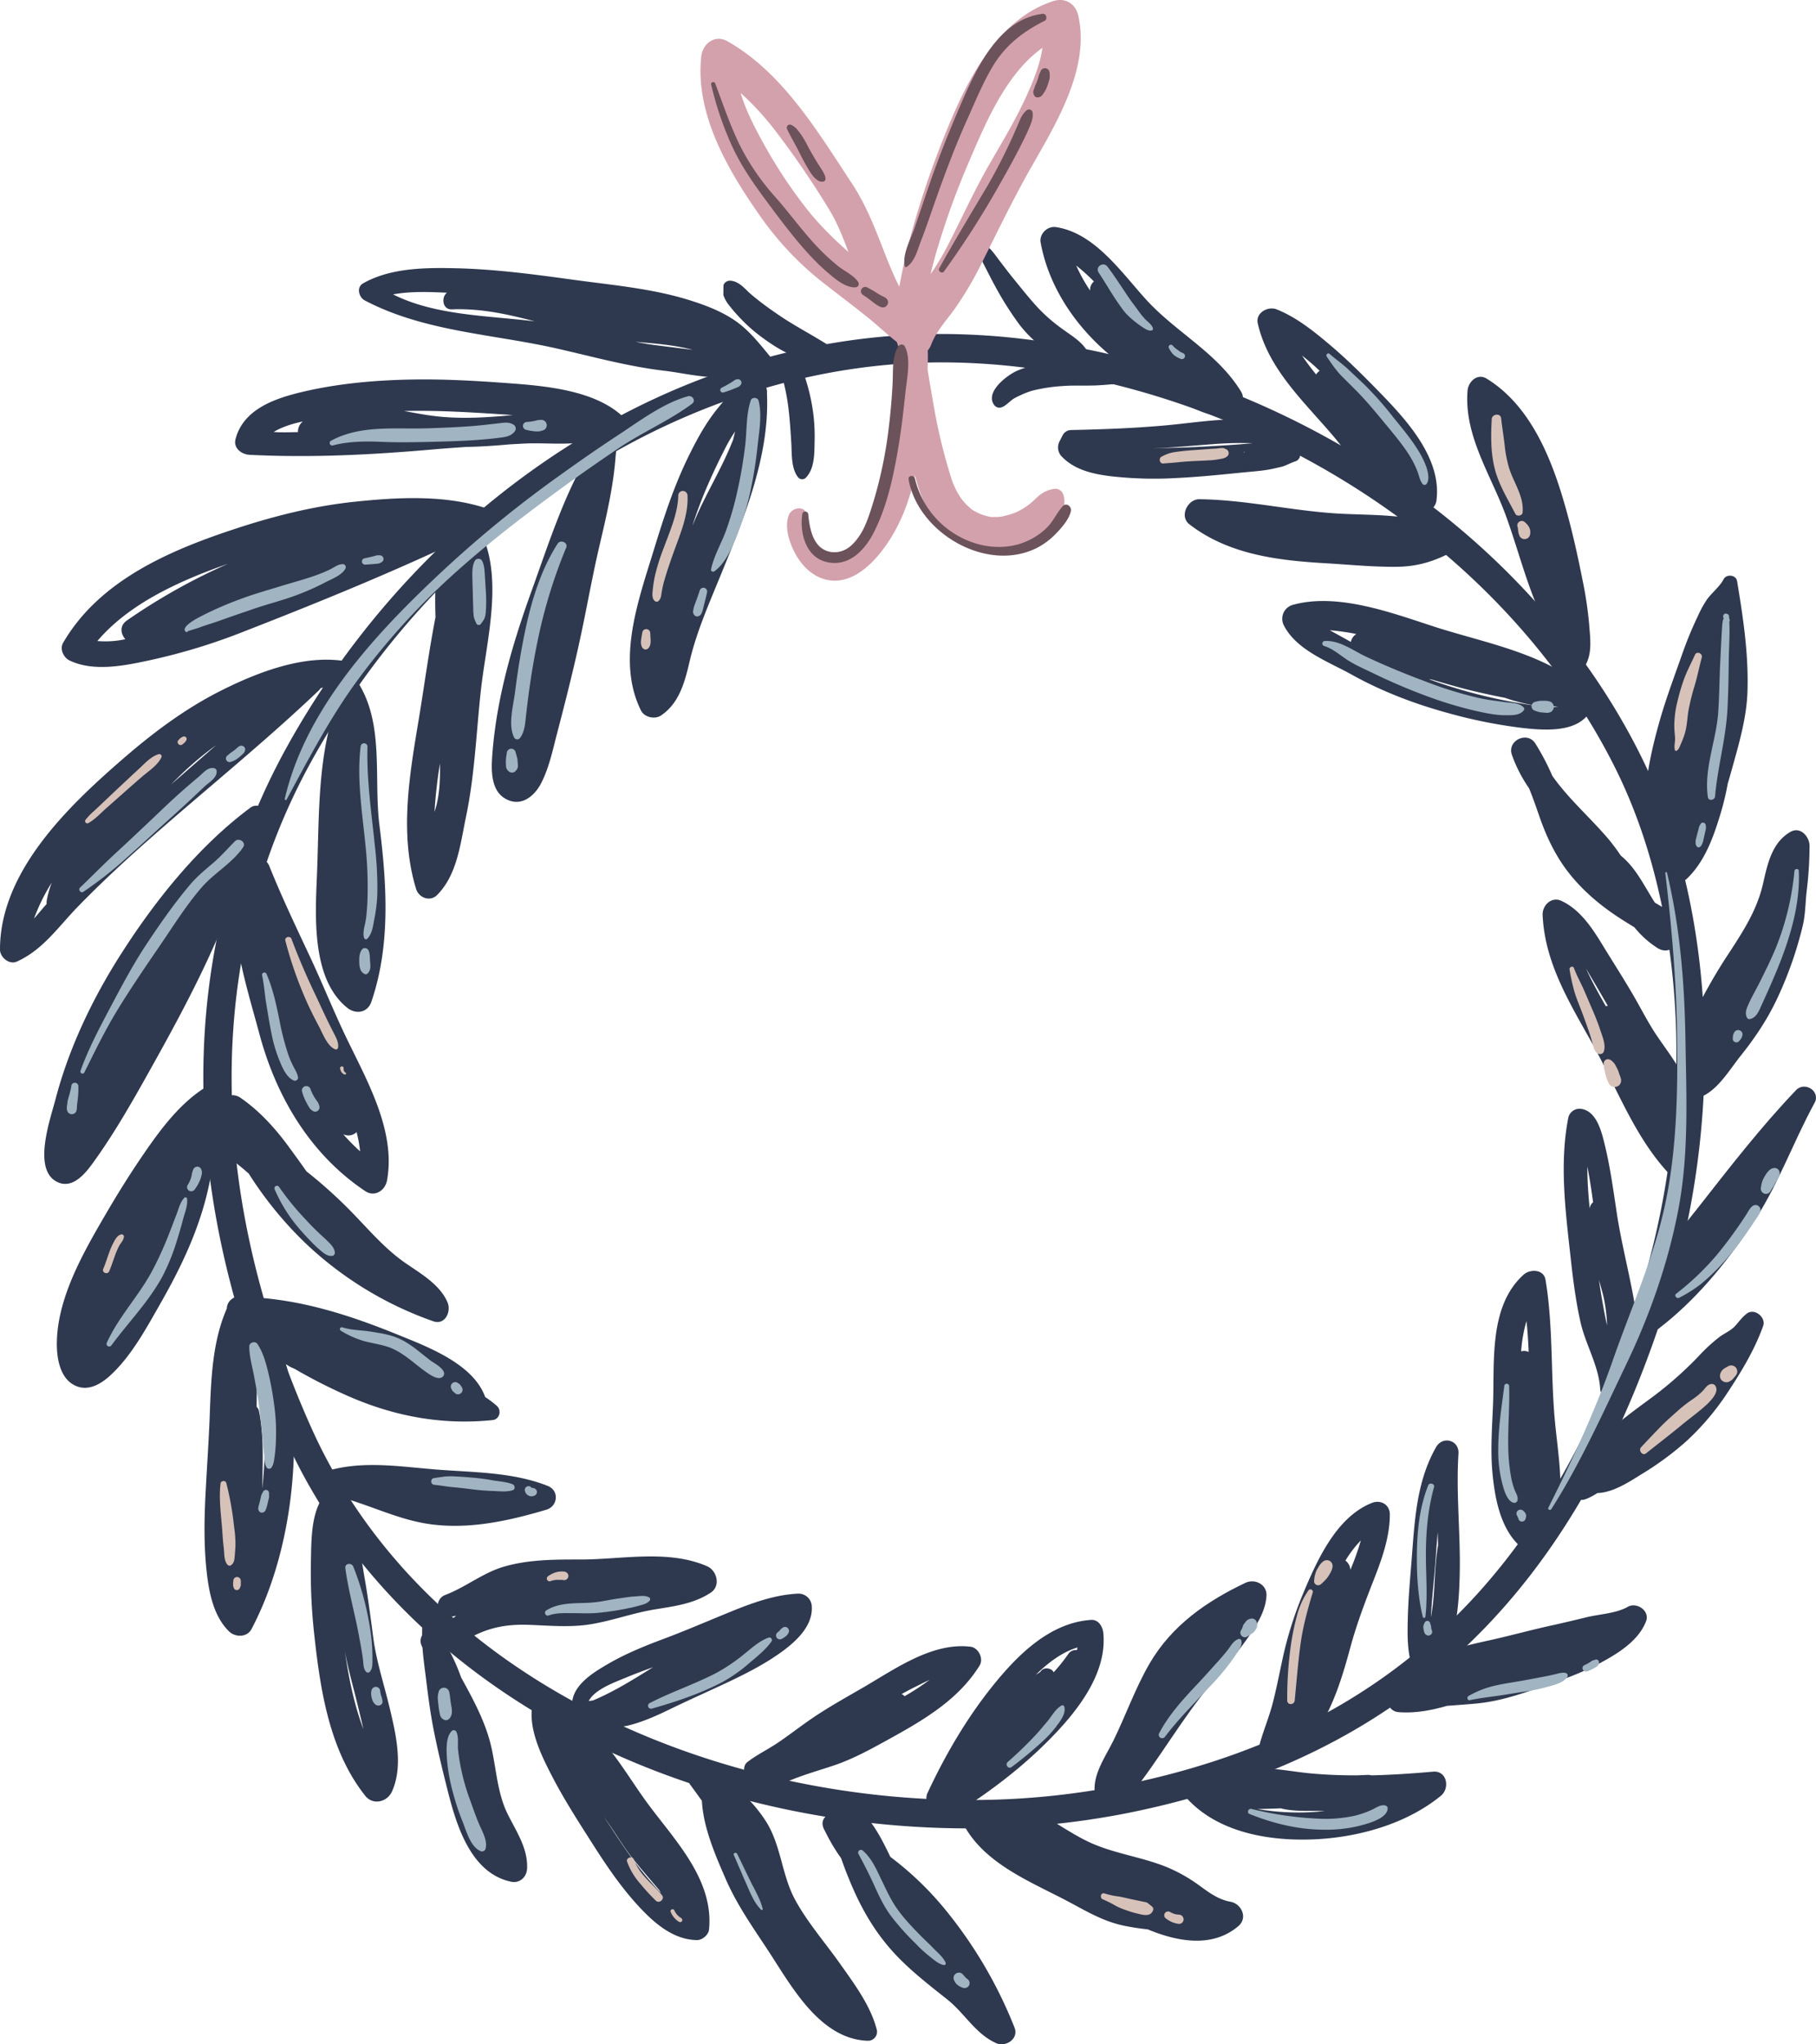 <svg xmlns="http://www.w3.org/2000/svg" viewBox="-0 -0.028 1079.998 1215.385" style=""><g><g data-name="Слой 2"><g data-name="Слой 1"><path d="M575.84 1087c-66.34 0-134.07-12.83-194.93-37.69-98.17-40.09-173.18-109-211.21-194-65.47-146.31-65-292.54 1.18-411.76 39.89-71.81 96.44-132.72 163.53-176.17 70.86-45.88 150.15-69.65 229.53-68.82A418.78 418.78 0 0 1 619.8 203a503.28 503.28 0 0 1 208.32 81c65.06 44 116.37 101.69 148.39 166.71 44.08 89.51 49.49 214.16 14.11 325.29-55.18 173.36-157.07 269.31-320.62 302a482.42 482.42 0 0 1-94.16 9zM560 215.41c-147.81 0-294.41 92.42-374.38 236.37C122 566.26 121.79 707.16 185 848.51c66.33 148.23 236 221.61 391.61 221.62a460.17 460.17 0 0 0 90-8.65c157-31.33 254.8-123.66 307.93-290.57 34.11-107.16 29.06-227-13.18-312.79-60.7-123.29-195.75-216.9-344-238.49a402 402 0 0 0-53.62-4.2z" fill="#2e384e"></path><path d="M494.07 206.13c-10.76-7-22.37-12.74-32.88-20.2a177.38 177.38 0 0 1-14.65-11.07c-3.65-3.21-6.94-7.64-12.13-8a4.13 4.13 0 0 0-4.16 2.64l-.06 5.92c.15.4.31.79.48 1.18a20.78 20.78 0 0 0 1.79 3.36c.64.94 1.39 1.84 2.1 2.72 1.56 2 3.21 3.83 4.92 5.66a96.13 96.13 0 0 0 12.62 11.41c11.09 8.32 26.74 18.18 41 13 2.57-.97 3.42-5.02.97-6.62z" fill="#2e384e"></path><path d="M460.7 215.2c-6.44-7.62-12.52-15.93-20.35-22.22-8.71-7-19.89-11.3-30.46-14.59-22.59-7.06-46.73-9-70.07-12.25-22.82-3.14-45.64-6.14-68.68-6.69-18.14-.42-39-.26-55.22 9-4.14 2.35-2.48 8.28 1 10.13 35.44 18.62 75.94 19.91 114.27 28.59 21.37 4.85 42.15 10.67 64 13.24 15.61 1.83 33.41 7.36 48.4.33-4.79 8-10.94 14.8-16.82 22.05-6.76 8.33-11.77 17.4-16.55 27-9.41 18.84-15.54 38.05-21.68 58.08-9 29.32-22 64.95-7.36 94.49 2 4.05 8.2 5.47 11.88 3 10.89-7.25 14.16-19.86 17-31.94 4-17.11 10.94-33 17.59-49.23 13.95-34 30-71.91 28.49-109.35 0-.17.06-.32.09-.48h-.09v-1.94a5.75 5.75 0 0 0-.9-2.76c.93-1.63 2-3.18 2.79-4.89a6 6 0 0 0 .59-2.6 4.4 4.4 0 0 0 2.08-6.97zM233.75 175c10.44-1.93 21.52-1.47 32.08-1-3.44 2.45-2.86 10.11 2.82 9.89 17.25-.68 33.37 2.9 49.41 7.14-27.98-3.43-59.28-3.43-84.31-16.03zM389 205.07c-3.74-.48-7.43-1.18-11.12-1.86 11.3.93 23.18 1.86 34.13 4.76-7.7-.97-15.38-1.91-23.01-2.9zM432.05 265a91.44 91.44 0 0 1 5.13-8.51c-.36 1.61-.79 3.19-1.16 4.8-6.5 17-16.94 33.27-23.35 49.26-.26.64-.56 1.28-.83 1.92C417 296 424.17 280.34 432.05 265z" fill="#2e384e"></path><path d="M373.06 250.39c-16.37-18.58-48.95-21-72-22.69-18.43-1.37-37.13-2.39-55.62-2.09-21.66.36-43.5 2.24-64.63 7.13-16.5 3.83-36 10.11-40.73 28.29-1.43 5.46 3.64 9.1 8.32 9.34 36.63 1.86 72.47 0 109-3.18 6.65-.59 13.3-1.05 20-1.51 8.55-.14 17.08-.74 25.61-1.52 3.2-.16 6.4-.37 9.6-.51 12.91-.54 26.28 1.31 38.94-1.63a6.36 6.36 0 0 0-.73 2.62c-.11 1.6-.37 3.16-.53 4.75-15 25.27-24 53.77-33.95 81.33-11.43 31.6-20.89 63.64-23.51 97.28-.68 8.69-1.28 21.26 7.26 26.54 9.34 5.77 17.68-.93 21.87-9.18 4.44-8.74 6.58-18.64 9-28.06 4.71-18 9.3-36 13.32-54.19 4.32-19.49 7.66-39.17 12.21-58.6 4.13-17.62 8.32-35.22 9.62-53.28.13-1.32.31-2.63.42-4h-.1c0-.69.15-1.37.17-2.06a6 6 0 0 0-1.11-3.63 5 5 0 0 0-2.56-2.68c.68.32 1.38.61 2.05 1 6.02 3.28 13.02-3.86 8.08-9.47zm-193 .19a7.8 7.8 0 0 0-2.86 6.29c-4.46.08-9.57.3-14.44-.06 4.81-3 11.09-4.92 17.39-6.29zm77-3.42c-5.39-.72-11-1.79-16.81-2.84 4-.08 8-.12 11.94-.09 16.71.14 33.49 1.21 50.15 2.34l2.61.18c-15.95 1.5-31.95 2.54-47.86.41z" fill="#2e384e"></path><path d="M285.4 315.06l2-.12c7.2-.61 9-10.37 1.78-12.76-24.54-8.15-52.71-6.58-78.15-3.92-24.17 2.53-47.76 8.41-70.81 16C101 327.11 59.13 345 37.54 382.14c-2.17 3.73.28 8.82 3.87 10.53 14.55 6.92 33 3 48.09-.26a357.07 357.07 0 0 0 55.27-16.87c39.44-15.37 78.4-31.15 116.79-48.83-1.83 7.08-2.31 14.73-2.57 21.4-.26 6.28-.2 12.56 0 18.83-4 20.55-6.74 41.43-10.09 61.55-5.46 32.74-11.41 67.5-1.43 100 1.61 5.25 8.28 7.81 12.48 3.59 12-12.06 13.83-30.51 17.16-46.38 5.14-24.53 6.09-49.27 8.74-74.13 3.15-30.09 14.2-67.87-.45-96.51zm-210 53.87c-4.4 3.07-3.67 7.85-.85 11.07a55.9 55.9 0 0 1-16.65 1.08c19.24-22.66 49.79-36.15 77.72-45.94a358.9 358.9 0 0 0-60.25 33.79zm183 113.77a288.77 288.77 0 0 1 3.24-28.79c.2 9.83-.22 19.96-3.25 28.79z" fill="#2e384e"></path><path d="M225.63 490.39c-3.42-27.41 2.9-59.3-12.33-84a8.56 8.56 0 0 0-3-2.76c3.6-2.37 3.71-8.62-1.22-9.79-25.37-6-54.79 5.28-77.35 16.58-21.69 10.87-40.75 25.22-59 41.05C40.37 479.53-.06 518.31 0 564.54c0 4.56 5.5 9.2 10.06 7.11 15.54-7.11 24.23-20.18 35.73-32.1 14.53-15 30.07-29.31 45.79-43.1 32.74-28.74 66.64-56.07 98.19-86.15a8.69 8.69 0 0 0 .89-1.18c2.42-.58 4.84-1.18 7.26-1.78a4.33 4.33 0 0 0-.21.54 106.29 106.29 0 0 0-1.71 24.28c-7.17 28.63-6.28 59.15-7.52 88.5-1 24.2-3.24 61.51 18.06 78.49 5 4 12 3.06 14.3-3.55 11.61-33.84 9.16-70.32 4.79-105.21zm-197.9 47c-.82 1-1.68 1.89-2.5 2.87-1.62 1.94-3.3 3.92-5 5.85a112.21 112.21 0 0 1 10.58-21.45 58.73 58.73 0 0 0-3 10.63 7.41 7.41 0 0 0-.08 2.05zm73.46-70.49c1.56-1.56 3.12-3.14 4.69-4.69a193.82 193.82 0 0 1 22.67-19.22q-13.68 11.91-27.36 23.86z" fill="#2e384e"></path><path d="M206 617c-7.66-15.92-14.2-32.35-21.71-48.36-8.35-17.81-16.83-35.55-24.15-53.82a7.91 7.91 0 0 0-6-4.85c.05-.41 0-.83.1-1.25.7-4.71-6.14-8.13-8.4-3.16-.39.86-.68 1.75-1 2.62a9.18 9.18 0 0 0-2.11-2.78c4.9-5.56 9.81-11.15 14.64-16.84 4.51-5.31-3.07-12.4-8.44-8.41-30.83 22.88-56.54 55-77.06 87.17C54.9 593.9 41 623 33 653.55c-2.93 11.33-13.59 40.87.32 48.75 9.75 5.51 17.8-5.1 22.72-12 11.81-16.45 22-34.22 31.86-51.86 19.3-34.38 38-69.1 51.55-106.09-1.71 27.43 8.14 57.34 14.77 82.13 10 37.5 30.29 71.81 63 93.65 5.65 3.77 11.87-.41 12.94-6.37 5.37-29.33-11.9-59.31-24.16-84.76zm-1.94 57.27a6.94 6.94 0 0 0 8-1.23 75.37 75.37 0 0 1 2.1 11.44 121.14 121.14 0 0 1-10.1-10.23z" fill="#2e384e"></path><path d="M266.17 774.31c-4.55-10.72-16.13-17.23-25.27-23.57-12.13-8.41-21.83-20-32.11-30.51a278.88 278.88 0 0 0-26.52-23.84c-3.49-5-7.09-9.92-10.58-14.68-8.15-11.1-17.42-21.34-28.81-29.18a8.61 8.61 0 0 0-8.67-.52c.09-4.92-6.88-8.76-11.8-5.72-15.13 9.36-26.66 24.73-36.59 39.19-8 11.61-15.48 23.57-22.58 35.72-13.13 22.5-28.66 49.2-29.41 75.95-.25 9.08 1.32 21.82 10.52 26.42 7.92 4 15.73-.74 21.52-6.12 12.52-11.65 21.3-28.08 29.69-42.8 16.79-29.41 29.41-58.52 31.91-92.38a164.28 164.28 0 0 1 20.43 15.4 223 223 0 0 0 32.91 40.58 212.27 212.27 0 0 0 76.86 47.25c7.04 2.5 10.79-5.8 8.5-11.19zM129.92 659.12a31.62 31.62 0 0 0 .07 5 3.07 3.07 0 0 0 .12 1.23v.42a7.15 7.15 0 0 0-5.12 1.81 6.17 6.17 0 0 0-.6-2z" fill="#2e384e"></path><path d="M295.46 835.79a58.82 58.82 0 0 0-6.92-5.24c-7.11-19.89-34.63-30-52.34-37.22-30.16-12.26-61-22-93.86-22.33-.18 0-.31.06-.49.07a4.92 4.92 0 0 0-3.95 1.22 7 7 0 0 0-3 5.63c-8.51 19.37-9.36 41.53-10.12 62.36-.58 16-1.73 32-2.55 48-.79 15.28-1 30.64.65 45.88 1.39 12.47 4 26.53 13.32 35.71 3.65 3.6 10.72 3.69 13.37-1.36 15.7-29.84 23.45-65.32 25-98.86.81-17.81 1.1-39.77-4.52-58.63.71.46 1.44.94 2.14 1.35 1.07.63 2.21 1 3.3 1.58a316.14 316.14 0 0 0 29.43 15.08c28.14 12.72 57.16 18.36 88 15.22 4.17-.41 5.59-5.75 2.54-8.46zM156 885c.18-15.25 1.09-31.3-2-46.2a4.86 4.86 0 0 0-1.36-2.41c0-6.4.07-12.8.63-19.13a128.29 128.29 0 0 1 2.63 15.68 243.09 243.09 0 0 1 1.27 35.79c-.17 5.35-.62 10.8-1.17 16.27z" fill="#2e384e"></path><path d="M325.71 883.38c-20.52-8.13-43.44-8-65.13-9.65s-44.47-5.62-65.8.71a5.73 5.73 0 0 0-4 4.86c-3.66 1.23-3.42 7.75.64 8.35.74.11 1.46.3 2.2.43-8.76 9.89-8.42 27.52-8.71 39.74a334.77 334.77 0 0 0 2 44.09c3.58 32.94 9.07 69.07 30.35 95.76 4.59 5.76 13 3.66 15.84-2.57 6.78-15 2.41-33.79-1.19-49-3.32-14.11-8-28-9.92-42.44-1.58-12.09-3.14-24.18-5.28-36.19-1.61-9.05-3.75-31.2-15.74-32.15.6-4.84 1.29-9.69 2-14.67a3.27 3.27 0 0 0 0-.44c16.32 4.45 31.74 12.09 48.46 15.21 24.6 4.61 49.87-.86 73.46-7.87 6.94-2.09 7.84-11.39.82-14.17zM213.28 1016c.87 3.67 1.9 7.74 2.83 11.94-5.6-14.72-8.73-30.58-11-46.19 2.08 11.51 5.49 22.81 8.17 34.25z" fill="#2e384e"></path><path d="M301.8 1078.25c-5.84-11.9-6.6-25.75-9.37-38.54-3.33-15.45-10.81-28.94-18.22-42.52a118.21 118.21 0 0 0-12.33-25s-.05 0-.08-.09a65.55 65.55 0 0 0-2.67-6.27c-1.94-3.92-7.68-2.34-8 1.77-.11 1.54-.07 3.06-.09 4.59a6.66 6.66 0 0 0-.37 6c.18.48.4.94.59 1.41.48 6.58 1.46 13.14 2.27 19.78 1.17 9.59 2.43 19.14 4.29 28.62 2.42 12.35 5.42 24.72 8.52 36.93 5.22 20.56 13.78 48.8 37.67 53.78 5.22 1.08 9.23-2.86 9.46-7.86.53-12.15-6.53-22.14-11.67-32.6z" fill="#2e384e"></path><path d="M420.5 931.14c-23.21-10.09-50.7-4-75.11-4-15.37 0-31-.07-45.91 4.32-12.42 3.67-22.69 12.23-34.78 16.8-6.73 2.54-5.5 13.92 2.37 13.06a36.32 36.32 0 0 0 4.21-.76c-.91.78-1.86 1.49-2.71 2.36-5.8 5.95 1.44 16.36 8.94 11.9 11.75-7 23.15-9.32 36.73-8.85 12.44.44 24.62 1.67 37-.33 12.86-2.09 25.13-6.69 38-8.8 11.67-1.92 23.37-3.32 33.45-10 6.02-3.95 3.77-13.11-2.19-15.7z" fill="#2e384e"></path><path d="M482.77 954.9a7.87 7.87 0 0 0-8-7.47c-16.18.71-31.65 7.19-46.41 13.29-11.32 4.67-22.52 9.44-34 13.73s-23 9-33.7 15.33c-7.89 4.61-19 11.54-20.31 21.58a4.66 4.66 0 0 0 .68 3.08 25 25 0 0 0-3.1 1.79 6.88 6.88 0 0 0-1 1.11c-1-.54-1.89-1.2-2.94-1.69a7.75 7.75 0 0 0-6.59.06c-.17-1.27-.49-2.52-.59-3.82-.36-4.81-8.36-5.83-9.64-1-4.16 15.61 5 33.25 12 46.73 7.19 13.67 15.66 26.68 23.95 39.7 8.47 13.27 17.55 26.47 28.47 37.87 8.79 9.18 19.55 18 32.84 18.22 3.14.05 6.9-3 7.23-6.23 2.87-28.86-19-51.71-35.11-73.13-11.54-15.31-21.29-33.42-35.48-46.56 7-1.52 15.43.07 22.28-1.59 8.91-2.15 17.39-6 25.59-10 11.49-5.6 23.15-10.69 34.69-16.17 11.19-5.31 22.42-11.1 32.38-18.52 8.28-6.21 17.52-15.08 16.76-26.31zm-106.58 149.84c5.14 6.55 10.63 12.78 16 19.13.27.56.62 1.07.93 1.61-1.93-2-3.67-4-5.17-5.73-9-10.06-16.75-21.19-24.08-32.5-1.52-2.35-3.12-4.72-4.72-7.1 5.91 8.04 10.85 16.71 17.04 24.59zm-3.91-107.39c5.32-2.21 10.72-4.24 16.16-6.19-11.47 7.12-23.22 14.52-35.74 19.76-.88.1-1.74.25-2.6.4 3.59-7.09 15.9-11.32 22.18-13.97z" fill="#2e384e"></path><path d="M521.47 1206.87c-3.52-14.25-13.44-27.45-21.79-39.28-8.88-12.58-19.31-24.44-26.73-38-8.19-14.94-8.31-32.75-17.71-47.21a84.25 84.25 0 0 0-35.9-30.77c-5.68-2.6-13 3.88-8.73 9.61 2.32 3.09 4.54 6.25 6.81 9.37.84 15.94 8 32.36 14.19 46.57 6.69 15.34 16 28.46 25.12 42.35 13.78 20.93 30.72 52.83 59.37 53.76a5.33 5.33 0 0 0 5.37-6.4z" fill="#2e384e"></path><path d="M577.19 979c-22.16-2.69-43.81 12.46-62 23.15-11 6.45-22.1 12.47-32.63 19.69-6.65 4.56-13 9.51-19.7 14.06-6 4.09-12.73 7.28-18.44 11.71-3.08 2.38-2.54 9.19 2.51 8.39l.28-.06c.14 5.9 6.11 11.16 12.27 7.61 11.2-6.47 23.7-9.73 35.89-13.79 11.81-3.93 22.28-9.74 33.13-15.72 20.47-11.28 41.52-23.49 54.1-43.9 2.51-4.09-.68-10.56-5.41-11.14zm-24.42 19.74a146.31 146.31 0 0 1-14.82 9.69 4.7 4.7 0 0 0-1.76-1.3c2.32-1.24 4.61-2.53 7-3.71 2.89-1.42 6.16-3.14 9.58-4.68z" fill="#2e384e"></path><path d="M603.37 1205.49a263.8 263.8 0 0 0-42.81-72.15 188.51 188.51 0 0 0-27.67-26.8c-1.12-.88-2.26-1.75-3.39-2.62-5.31-10.93-10.66-21.93-20.12-29.43a7.19 7.19 0 0 0-7.59-.44c-3.39-1.88-8.79.1-8.5 4.43-3.18 1.38-5.28 4.46-3.43 8.59.28.64.63 1.22.93 1.85h-.07c.07.11.16.2.24.31a109.29 109.29 0 0 0 9.25 15.49c2.25 6.43 4.74 12.75 7.4 18.73 6 13.56 13.57 26.07 23.59 37.06 9.72 10.68 21 19.32 32.23 28.26 10.26 8.14 16.65 20.37 29 25.91 5.64 2.57 13.57-2.54 10.94-9.19z" fill="#2e384e"></path><path d="M656.14 970.74c-.38-3.72-2.87-8-7.3-7.69-24.65 1.67-43.9 21.09-58.52 39.3-15.54 19.34-28.2 41.07-38.68 63.53-.94 2-1.11 5 .47 6.84l1.71 1.93a4.86 4.86 0 0 0 2.23 1.29c2 3.52 6.48 5.76 10.7 3.14 20.78-12.86 40.63-27.86 57.78-45.32 15.93-16.2 34.04-38.76 31.61-63.02zM640.46 981a5.43 5.43 0 0 0-5.31 2.59 104.54 104.54 0 0 1-8.52 10.6 4.62 4.62 0 0 0-.9-1.18c-1.77-1.53-5.21-1.64-6.67.47-.61.87-2.27 1.65-3.18 2.32 7.37-7.26 15.76-13.62 24.92-16.36-.08.56-.24 1.03-.34 1.56z" fill="#2e384e"></path><path d="M731.65 1130.58c-7.36-1.32-13-5.73-18.92-10a92.9 92.9 0 0 0-17.73-10.1c-15-6.37-31.5-8.21-46.3-14.87-23.13-10.42-43.36-33.25-70.84-21.31-4.81 2.1-6.77 7-4.11 11.66 12.31 21.79 38 32.31 59.19 43.3 11.92 6.19 22.52 13 35.91 15.68 4.32.88 9 1.6 13.71 2.09 18.3 7.58 38.64 11 53.88-1.9 5.82-4.97 1.92-13.36-4.79-14.55z" fill="#2e384e"></path><path d="M740.69 941c-23.18 11-43.81 25.35-57 47.95-8.48 14.59-14.07 30.63-21.48 45.75-4.64 9.47-12.9 20.83-11 31.93.91 5.35 6.75 6.07 9.9 3.4 3.49 1.5 8.19 1 10.69-2.09 17.46-21.66 31-46.19 48.92-67.48 7-8.27 14.06-16.47 20.32-25.29 5.54-7.81 11.54-16.53 12.15-26.4.46-6.77-6.89-10.45-12.5-7.77z" fill="#2e384e"></path><path d="M852.22 1053.28c-12.07 1.07-24.33 1.91-36.59 2.19a8.19 8.19 0 0 0-2-.28l-6.38.27a282.86 282.86 0 0 1-28.73-1.24c-9.79-1-19.51-2.89-29.36-3.12a76.82 76.82 0 0 0-32.81 6.56 8.18 8.18 0 0 0-4 3.8c-4.5-3.12-10.89 2.73-7 7.14 19.17 21.44 51 26.36 78.38 24.8 25.52-1.47 53.22-9.42 73.24-25.84 5.43-4.5 3.59-15.02-4.75-14.28zm-104.47 22.22c4.67-.09 9.34-.24 14-.42 7.21 2 17.31 1.42 22.42 1.54l3.82.07a146.57 146.57 0 0 1-40.24-1.19z" fill="#2e384e"></path><path d="M815.91 893.49c-21.69 8.58-33.17 35.36-41.53 55.31a223.19 223.19 0 0 0-12.12 39.77c-1.74 8.06-3.32 16.15-5.4 24.13s-5.32 15.72-7.58 23.72c-1.15 4.08 3.16 7.06 6.83 6.66a8.41 8.41 0 0 0 11.95 2.06c20.34-14.92 28.72-42.5 35-65.73 3.73-13.73 8.63-26.71 13.83-39.95 4.87-12.41 9.6-25.46 9.66-39 .05-5.87-5.34-9.06-10.64-6.97zm-12.84 39.81a7.23 7.23 0 0 0-2.93-5.51 67.46 67.46 0 0 1 9.18-12 152.48 152.48 0 0 1-6.25 17.51z" fill="#2e384e"></path><path d="M968 955.3c-6.8 3.92-16.91 4.31-24.57 6.2-6.85 1.69-13.66 3.31-20.56 4.82-12.43 2.72-24.7 6.13-37.13 8.88-8.21 1.81-16.65 3.72-24.76 6.37 5.74-14.44 6.82-31.24 7.14-46.16.51-23.72-2.26-47.5-.75-71.2.51-8.11-9.38-10.77-13.33-3.84-11.91 20.9-12.75 44.56-14.6 67.92-.9 11.25-1.92 22.45-2.2 33.73-.24 9.45-.45 20.24 2.78 29.35a56.22 56.22 0 0 0-13.25 12c-3.75 4.72-2.06 14 5 14.52 9.59.76 19.28-1 28.76-3.74 5.72-.42 11.45-.83 17.15-1.35 12.62-1.16 23.93-4.74 35.85-8.79 12.79-4.35 25.88-8.79 37.83-15.18 10.6-5.66 23-13.19 27.55-24.9 2.48-6.29-5.54-11.72-10.91-8.63zm-117 5.3c.58-10.17 1.76-20.31 2.54-30.47.49-6.41.9-12.82 1.48-19.19.11 2.58.13 5.15.21 7.73-2 11.28-1.76 23-3 34.41-.31 2.74-.74 5.43-1.19 8.11-.04-.19-.1-.39-.04-.59z" fill="#2e384e"></path><path d="M924.55 842.91c-2.35-27.33-.87-55-5.42-82.12-1.06-6.31-9.21-6.44-13-3-21 18.89-17.16 52.34-18.23 77.85-.56 13.45-1.58 27.06-.27 40.5 1.42 14.65 4.66 32.15 15.83 42.64 2.88 2.7 6.82 1.06 8.67-1.82a7.59 7.59 0 0 0 10.69-3.49c9.26-22.4 3.73-47.33 1.73-70.56zm-15.43-39.14a6.22 6.22 0 0 0-4.48-.36 84.25 84.25 0 0 1 3.18-18c.66 6.07 1.06 12.21 1.3 18.36z" fill="#2e384e"></path><path d="M1038.88 780.92c-3 2.27-4.66 4.89-7.16 7.56s-6.08 4.11-9.08 6.32a101.22 101.22 0 0 0-12.81 11.86 222.44 222.44 0 0 1-28.91 25.22c-18 13.28-37.43 27.26-46.81 48.3-2.48 5.58 2.46 13.63 9.13 11a37 37 0 0 0 6.75-3.56c9.27-.23 18.85-6.6 26.18-11.15a180.35 180.35 0 0 0 26-19A153.24 153.24 0 0 0 1027 828.5c8.35-12.58 16.52-26 21.58-40.26 1.78-5.11-5.2-10.76-9.7-7.32z" fill="#2e384e"></path><path d="M961.38 720.23c-2-13.24-3.82-26.6-7-39.62-1.81-7.39-4.64-19.72-13.68-21.33a6.86 6.86 0 0 0-8 5.15c-5.32 27.13-1.73 55.1 1.27 82.29 1.44 13.17 3.08 26.47 6 39.4 3.06 13.43 10.87 25.89 11.7 39.75.41 6.66 11.15 6.24 12.11.06 4 1.74 9.59-.68 10.23-5.64 4.42-34.21-7.71-66.65-12.63-100.06zm-17.43-27c1.44 7.12 2.51 14.31 3.49 21.51a5.61 5.61 0 0 0-1.88 2.88c-.08.28-.08.56-.15.83-.86-8.45-1.41-16.83-1.41-25.23zm7 67.89c1 3.47 2 6.92 2.8 10.29a93.47 93.47 0 0 1 2 16.65c-1.96-8.93-3.48-17.93-4.84-26.95z" fill="#2e384e"></path><path d="M1068.15 648.08c-21.13 22.1-39.54 46-58.39 70-11.84 15.09-30.86 36-24 57-2.4 2.73-4.78 5.52-7.19 8.2-4 4.49 3.06 10.27 7.46 6.9 22.27-17 39.63-38.28 55.37-61.4 15.62-22.94 24.53-48.89 37.75-73.11 3.74-6.87-5.8-13.02-11-7.59z" fill="#2e384e"></path><path d="M1076.16 503c.1-5.41-5.34-11.86-11.29-8.49-11.1 6.29-13.72 19.2-16.36 30.77-3.55 15.49-11.34 27.61-19.94 40.82a318.16 318.16 0 0 0-20.5 35.65c-5.65 11.78-11 26.25-6.48 39.25a8.35 8.35 0 0 0 1.09 2.15l-.16.22a68.85 68.85 0 0 0-3.55-7.28c-4-7.09-9-13.54-13.57-20.29-4.35-6.48-8-13.38-11.8-20.17-6.4-11.39-13.51-22.29-20.31-33.44-6.27-10.28-13.46-21.42-24.74-26.64-5.9-2.73-11.39 2.7-11.13 8.45 1.26 28.14 15.68 51.6 29.06 75.5 15.16 27.08 26 58 48.12 80.34 4.2 4.24 11.57-1.61 9.21-6.77-1.14-2.49-2.4-4.93-3.57-7.41 3.37-1 6.43-4.14 6.07-8.1-.83-7.26.35-14.8-.48-22.18-.08-.69-.26-1.35-.37-2 13.32-.34 22.08-16.13 29.53-25.44 8.93-11.16 16.59-22.63 22.55-35.66a225.9 225.9 0 0 0 14.55-41.82c1.79-7.59 1.51-14.49 2.52-22a222.11 222.11 0 0 0 1.55-25.46zM955 598.19c-4.21-7.36-8.32-14.78-11.8-22.42 4.38 7.43 8.76 14.81 13 22.25a3.13 3.13 0 0 0-1.2.17z" fill="#2e384e"></path><path d="M1004.46 549.49h.17c-6.48-4.77-13.53-8.76-20.48-12.9-6.27-9.83-11.3-20.73-20.26-27.94a115.41 115.41 0 0 0-7.47-10c-10.63-12.52-23.73-23.85-33.24-37.43A141.76 141.76 0 0 0 913 441.87c-4.79-7.34-16.74-1.61-13.89 6.77a84.11 84.11 0 0 0 10.25 20c2.21 5.4 4.14 10.94 6.09 16.58 4.26 12.34 9.86 24.15 18.08 34.39s18 18.47 28.9 25.67c3.06 2 6.28 4 9.58 6a56.51 56.51 0 0 0 13.73 12.32c4.52 2.79 8.63 1.18 10.83-1.94 1.07.26 2.11.67 3.18.86a7.07 7.07 0 0 0 6.59-3l.07-.1c2.59-3.85.99-7.85-1.95-9.93z" fill="#2e384e"></path><path d="M1039.22 411.59c.8-22.33-2.52-44.24-6.16-66.16-.63-3.77-6.35-4.31-8-1.09-2.37 4.48-6.78 7.82-9.77 11.85a64.87 64.87 0 0 0-5.69 10.38 214.22 214.22 0 0 0-9.32 22.7c-4.66 13.22-9.65 26.44-13.45 39.94-7.23 25.73-14.47 59.4-.17 83.83 1.33 2.26 4 2.75 6.35 2.09-2.32 6 4.61 12.57 10.22 7.23 10.11-9.62 15.37-23.55 19.39-36.64a165.45 165.45 0 0 0 4.91-19.92c1.28-4.25 2.33-8.13 3.16-11.09 3.92-14.02 8-28.51 8.53-43.12z" fill="#2e384e"></path><path d="M941.61 417.23a7.77 7.77 0 0 0-1.79-10c-24.28-19.72-58.74-25.49-87.82-35-24.8-8.09-56.59-19.88-82.84-12.73a8.58 8.58 0 0 0-5.67 12.21c7.43 14.77 26.64 21.69 40.31 29.3 18.14 10.11 37.77 17.56 57.78 23a294.65 294.65 0 0 0 43.42 8.7c12 1.37 30.76 3.05 39.18-7.59 2.21-2.79.39-6.94-2.57-7.89zm-150.78-42.56a134.9 134.9 0 0 1 15.81 2.25 7.07 7.07 0 0 0-3.26 4.7q-4.35-2.44-8.72-4.84zm110.41 42.93a299.8 299.8 0 0 1-36.31-8.74c-5.1-1.52-10.15-3.25-15.17-5.1l1.5.17c6 1.74 12.06 3.54 18.14 5.15 8.51 2.25 17.06 4.09 25.64 5.78a109.23 109.23 0 0 0 18.34 4.64 6.37 6.37 0 0 0 4-.64c3.09.5 6.2 1 9.31 1.44-8.59.48-17.86-1.44-25.45-2.7z" fill="#2e384e"></path><path d="M948.73 424.5l-1.44-1.61a.39.39 0 1 0-.53.58l1.44 1.61a.38.38 0 0 0 .55 0 .39.39 0 0 0-.02-.58z" fill="#2e384e"></path><path d="M945.14 371.77a228.3 228.3 0 0 0-4-27c-3.26-16.47-7-33.06-11.87-49.15-8-26.61-20.57-55.49-45.19-70.57-5.51-3.37-10.88 1.9-11.31 7.18-2.18 26.83 14 50.21 22.82 74.4 9.47 26 14.92 52.68 30.24 76.22a7.32 7.32 0 0 0 7.28 3.19 26.38 26.38 0 0 0 2.67 9.21c1.25 2.32 5.12 3.67 6.79.83 4.43-7.54 3.2-15.86 2.57-24.31z" fill="#2e384e"></path><path d="M865.16 320.68a5.88 5.88 0 0 0-2-3.3c-4.21-3.63-9.64-5.88-15.31-7.41 2.35-1.2 3.57-4.38 2-6.45a7.56 7.56 0 0 0 4.38-5.67c3.54-25.38-18-48.46-34.33-65.23-9-9.21-18.07-18.29-27.84-26.63-10-8.5-20.63-17.23-32.89-22.12-5.11-2-12.56 2.09-11.17 8.29 6.22 27.73 28.4 47.34 45.92 68.26 13.68 16.33 23.44 38.9 43.67 47.52-1.6-.23-3.24-.49-4.77-.66-11.27-1.28-22.63-1.3-34-1.82-28.67-1.31-56.76-8.33-85.52-8.69-7-.08-12.12 10.17-5.95 14.92 23.34 18 52.51 21.49 81 23.15 14.12.82 28.2 2.26 42.37 2.11 12.89-.13 23.72-3.64 34.82-10 2.97-1.64 1.89-5.01-.38-6.27zm-80.34-100.26a7.18 7.18 0 0 0-2.09 2.2c-3-3.66-5.82-7.41-8.41-11.29 2.32 1.83 4.58 3.73 6.79 5.66 1.26 1.11 2.46 2.3 3.71 3.43z" fill="#2e384e"></path><path d="M778.41 260.63c-3.83-7.76-13.52-9.72-21.31-10.71-10.14-1.29-20.59-.92-30.77-.32-11.11.65-22.11 2.28-33.19 3.28-18.79 1.7-37.63 2.37-56.5 2.78a5.7 5.7 0 0 0-4.7 3.17l-2 3.91a7.83 7.83 0 0 0 .91 8c7.53 8.42 18.77 11 29.57 12.35a229.3 229.3 0 0 0 39.3 1.08c12.86-.62 25.66-1.91 38.46-3.21 4.92-.5 9.91-.83 14.8-1.56 3-.44 5.93-1.18 8.85-1.84s5.4-2.29 8.37-3.25a4.11 4.11 0 0 0 3-3.58c4.14-1 7.64-5.17 5.21-10.1zm-43.24 3.66c-12.13.85-24.28 1.57-36.45 1.87-4.36.11-9 .32-13.84.44 12.16-.49 24.24-1.65 36.37-2.56a209.85 209.85 0 0 1 23.79-.56c-3.29.27-6.58.58-9.87.81z" fill="#2e384e"></path><path d="M484.44 262.83a109.37 109.37 0 0 0-.57-15.25 116.21 116.21 0 0 0-6.53-27.28c-1.23-3.23-4.09-5.59-7.74-4.7-3.21.78-5.73 4.43-4.7 7.74 3.18 10.24 4.35 20.51 5.11 31.14.29 4.13.61 8.23.73 12.37.16 5.34.39 12.75 4 17a3.09 3.09 0 0 0 4.31.33c5.37-5.24 5.27-14.33 5.39-21.35z" fill="#2e384e"></path><path d="M738.05 232.75c-14-22.9-38.49-35.08-56.21-54.41-14.62-16-30.81-40-53.94-43.35-5.07-.73-10 4.15-9 9.27 4.63 25.26 19.47 47.8 38.61 64.6 3.85 3.38 7.91 6.51 12 9.58-6.28-1.34-12.49-3-19-3.41-.9-.06-1.82 0-2.72-.06a5 5 0 0 0 0-4c-3.16-7.3-10-11-16.14-15.53a99.63 99.63 0 0 1-14.76-12.9c-5.07-5.56-9.73-11.46-14.48-17.3-2.69-3.31-5.25-6.74-7.86-10.12-2.87-3.74-5.41-7.84-9.6-10.25-1.31-.75-3.38.05-3.31 1.75.18 4.38 2.22 8.18 4.19 12s3.77 7.42 5.77 11.08a188.09 188.09 0 0 0 14.85 23.49 73.8 73.8 0 0 0 15.1 14.48c3.16 2.37 6.44 5.12 9.92 7.44-2 .12-4.1.16-6.12.35a66.63 66.63 0 0 0-20.35 4.88c-5.91 2.55-19.47 12.72-13.71 20.47a3.89 3.89 0 0 0 3.63 1.5c2.79-.45 5.48-3.78 8-5.36a39.43 39.43 0 0 1 4-2 46.64 46.64 0 0 1 6.75-2.65 99.46 99.46 0 0 1 18.33-2.82c7.3-.56 14.6 0 21.89-.47 7.59-.46 15-1.45 22.62-1.63a3.09 3.09 0 0 0 2.92-2c2.88 1.91 5.69 3.92 8.66 5.68 5.71 3.37 11.55 6.57 17.49 9.52s12.91 6.36 19.59 6.5a7.12 7.12 0 0 0 5.16-2.39 7.87 7.87 0 0 0 7.72-11.94zm-89.71-60a92.05 92.05 0 0 1-8.3-14.91 115 115 0 0 1 9.06 8c.51.48 1 1 1.47 1.51a6.09 6.09 0 0 0-2.23 5.43z" fill="#2e384e"></path><path d="M632.36 294a5 5 0 0 0-5-3.44c-5.49.76-8.42 2.92-12.11 6.5a37.91 37.91 0 0 1-6.36 5c-4.3 2.66-6.58 3.35-11.52 4.65a21.41 21.41 0 0 1-4.49.65h-3.52a2.23 2.23 0 0 0-.55-.14 29.48 29.48 0 0 1-9.88-3.74c-.35-.21-.69-.44-1-.67q-1.14-.92-2.22-1.92t-2.13-2.16c-.23-.26-1.24-1.51-1.47-1.76a44.59 44.59 0 0 1-6.14-12 326.17 326.17 0 0 1-10.57-43.19c-1.31-7.44-2.64-15-3.8-22.5a104.63 104.63 0 0 0 .14-10.92 11.42 11.42 0 0 0 2-3.38c3-8.1 9.37-14.79 14.29-21.73A201.39 201.39 0 0 0 583.52 157c9.68-19.21 18.86-38.44 29.49-57.14 14.81-26 35.26-59 28.32-90.37-1.61-7.29-7.8-11.19-15.05-8.83-34.77 11.3-53 50.85-65.44 82.22a529.85 529.85 0 0 0-19 56.49 358.085 358.085 0 0 0-7 31.09c-3.34-6.58-6.14-13.46-8.84-20.36-5.56-14.31-10.83-28.1-19.31-41-20.16-30.56-41.35-66.24-74.22-84.67-7.39-4.15-14.61 1.6-15.42 9.09-3.84 35.24 16.95 69.48 36.48 96.97a184.15 184.15 0 0 0 37 38.34c8.36 6.55 16.88 12.9 25.15 19.57 6 4.81 11.63 10.17 17.68 14.91a25.55 25.55 0 0 0 1.58 4.05c0 .07.1.09.14.16-1.94 7.12-2.16 15.2-2.76 22.18-.76 8.91-1.59 17.81-2.72 26.68-1.78 14.08-3.74 28.9-8.69 42.28-3.77 10.22-10.62 25.1-21.06 30.32-5.53 2.76-10.66-.52-14-5-4.35-5.85-4-12-6.14-18.58-1.67-5.12-8.73-3.48-10.45.53-3.09 7.18.31 17.07 3.88 23.52 3.78 6.83 9.7 12.83 17.42 14.95 15.43 4.22 28.65-9.09 36.6-20.57 8.75-12.63 13.78-26.47 17-41.12.88 3.44 1.88 6.82 3.05 10.11 4.22 11.74 11 22 21.62 28.87 9.73 6.34 21.64 8 32.87 5.66a42.58 42.58 0 0 0 18.43-9.35c7.15-5.85 15.25-14.2 12.23-24zM479.08 123.27a288.2 288.2 0 0 1-23.15-34.68C450.15 78.33 444 67 440.45 55.24A168.75 168.75 0 0 1 462 78.89 517.37 517.37 0 0 1 492.77 124c5 8 8.47 16.89 11.79 25.78-9.17-8.19-17.91-16.72-25.48-26.51zm77.81 26.51a468.66 468.66 0 0 1 20-55.09c9.53-22.31 21.88-51.32 43.06-66.27-1.32 9.29-4.9 18.35-8.7 26.91-6.65 15-15.16 28.93-23.3 43.1-9.62 16.75-17.34 34.45-26.42 51.48a146.41 146.41 0 0 1-8.14 13.09q1.61-6.62 3.5-13.22z" fill="#d3a1ac"></path><path d="M451.12 238.13c-.53-2-3.93-2.17-4.61-.16-2.85 8.29-2.32 18.34-3.36 27-1.08 8.88-2.55 17.72-4.51 26.45a186 186 0 0 1-7 24.38c-2.81 7.49-7.16 14.89-8.78 22.71-.23 1.14 1.22 1.7 2 1.11 6.39-4.66 10.13-13.15 13.05-20.34a167 167 0 0 0 8.34-27.12 257.51 257.51 0 0 0 4.29-27.05c.92-8.42 2.76-18.68.58-26.98z" fill="#a1b4c2"></path><path d="M418.86 349.47a2.28 2.28 0 0 0-2.73 1.58c-.63 2.08-1.39 4.11-2.14 6.14q-.56 1.49-1.08 3a18.67 18.67 0 0 0-.63 2.58 5.09 5.09 0 0 0-.13 1 3.2 3.2 0 0 0 .89 2 2.07 2.07 0 0 0 2.42.52 3.34 3.34 0 0 0 2-2.25c.17-.5.37-1 .5-1.5.4-1.49.73-3 1.12-4.49.52-1.94 1-3.88 1.42-5.85a2.28 2.28 0 0 0-1.64-2.73z" fill="#a1b4c2"></path><path d="M305.67 252.64c-3-2.11-6.2-1.32-9.73-.93-5.13.57-10.23 1.21-15.38 1.6-8.56.64-17.15 1-25.74 1.28-19.49.71-40.28-2.23-58 7.44a1.51 1.51 0 0 0 1.1 2.78c9.29-2.47 19.18-2.55 28.74-2.15 9 .38 18 .28 27 .07 9.49-.22 19-.44 28.47-1.08 4.37-.3 8.73-.66 13.08-1.2 3.94-.49 8.57-.65 11-4.13a2.67 2.67 0 0 0-.54-3.68z" fill="#a1b4c2"></path><path d="M321.56 249.61c-.37 0-.75.07-1.13.09a8.4 8.4 0 0 0-1.74.32l-1 .25a31.37 31.37 0 0 1-4.43.56 2.37 2.37 0 0 0-.39 4.68 30.51 30.51 0 0 0 3.67.72c.77.11 1.54.19 2.32.24h1a6.76 6.76 0 0 0 2.29-.42l-.82.25 1.77-.52a3.2 3.2 0 0 0 1.79-1.69 3.34 3.34 0 0 0 .17-2.07 3.23 3.23 0 0 0-3.5-2.41z" fill="#a1b4c2"></path><path d="M331.65 323.17c-10.94 17-16.57 37.4-20.4 57.11q-3 15.45-4.92 31.06c-1 7.93-4.36 19.68-.57 27.07a2.06 2.06 0 0 0 3.53.28c2.94-3.91 3.08-9.38 3.63-14.11s1.14-9.52 1.79-14.27c1.32-9.52 2.9-19 4.84-28.41a302.4 302.4 0 0 1 17.18-56.37c1.27-2.99-3.4-4.97-5.08-2.36z" fill="#a1b4c2"></path><path d="M308 454.86c0-.36-.05-.73-.08-1.1s0-.67-.08-1-.05-.83-.09-1.24a8.29 8.29 0 0 0-.41-1.65l.24.82c-.35-1.35-.7-2.68-1.1-4a2.42 2.42 0 0 0-1.18-1.26 2.56 2.56 0 0 0-1.67-.3 2.73 2.73 0 0 0-2.23 2.36l-.15 1.26c0-.25.07-.49.11-.74-.18 1.19-.43 2.42-.51 3.62v1.5c0 .5 0 .95.05 1.42s0 .78.06 1.17a3 3 0 0 0 .22 1 4.3 4.3 0 0 0 1.23 1.7 2.94 2.94 0 0 0 4.11.08c.91-1.05 1.52-1.82 1.48-3.14v-.5z" fill="#a1b4c2"></path><path d="M288.86 350.38q-.23-4-.49-8c-.2-3-.28-6.55-1.78-9.18a2.54 2.54 0 0 0-4-.11c-1.87 3-1.75 7.28-1.67 10.73.07 2.74.17 5.48.24 8.22s.12 5.47.24 8.2c.05 1.21 0 2.42.11 3.63a27.89 27.89 0 0 0 .3 3 20.5 20.5 0 0 0 1.38 3.53 1.59 1.59 0 0 0 2.9.35 22.1 22.1 0 0 0 2-3 14.29 14.29 0 0 0 .81-4c.12-1.38.16-2.76.22-4.15a90.68 90.68 0 0 0-.26-9.22z" fill="#a1b4c2"></path><path d="M203.66 335.37c-2.66.08-4.76 1.8-7.11 3a83 83 0 0 1-9.25 3.84c-6.68 2.37-13.57 4.14-20.34 6.23-8.16 2.53-16.42 4.8-24.4 7.86a198.73 198.73 0 0 0-22.4 9.75c-1.48.78-13.22 6.5-9.71 9.51a.74.74 0 0 0 1.22-.27c0-.11 6.11-1.94 6.71-2.16 3.75-1.43 7.61-2.51 11.39-3.85 6.7-2.39 13.43-4.7 20.15-7 8.54-3 17.37-5.12 25.84-8.26a152.47 152.47 0 0 0 18.06-8c3.68-1.93 9.69-4.16 11.59-8a1.79 1.79 0 0 0-1.75-2.65z" fill="#a1b4c2"></path><path d="M227.48 330.86v-.08a2.2 2.2 0 0 0-1-.59 4.3 4.3 0 0 0-1-.08h-1.07a6.9 6.9 0 0 0-1 .23l-2 .52q-2.19.54-4.38 1a1.91 1.91 0 1 0 .49 3.78c1.33-.08 2.66-.17 4-.28.86-.06 1.72-.14 2.59-.23.29 0 .58 0 .87-.1a5.94 5.94 0 0 0 2.45-1.18 2.08 2.08 0 0 0 .05-2.99z" fill="#a1b4c2"></path><path d="M223 503.37c-2-19.74-5-39.41-4.46-59.3a2 2 0 0 0-4.06-.32c-2.3 19.3.86 38.58 2.77 57.78a236.62 236.62 0 0 1 1.36 30.58 137.38 137.38 0 0 1-.9 13.75c-.48 3.75-2.15 7.76-1.27 11.49.18.77 1.17 1.5 1.89.8 3-2.92 3.45-7.46 4.24-11.44a94.56 94.56 0 0 0 1.83-15.45 213 213 0 0 0-1.4-27.89z" fill="#a1b4c2"></path><path d="M220.06 571.18c-.14-1.95 0-4-.76-5.86a2.48 2.48 0 0 0-1.77-1.61 2.32 2.32 0 0 0-2.24.72c-1.69 2.28-1.71 5.09-1.62 7.8a13.15 13.15 0 0 0 .4 3.19c.09.33.19.67.31 1a5 5 0 0 0 2.36 2.58 1.61 1.61 0 0 0 1.9-.29c2.19-2.21 1.62-4.91 1.42-7.53z" fill="#a1b4c2"></path><path d="M128.82 458.27a1.87 1.87 0 0 0-1.17-1.52c-3.89-1.11-6.8 2.78-9.54 5.09q-5 4.17-9.81 8.43c-6.68 5.83-13 12.06-19.46 18.14-6.26 5.92-12.52 11.84-18.86 17.67-7.65 7.05-14.94 14.41-22.41 21.65-1.25 1.22.46 3.47 2 2.45a231.77 231.77 0 0 0 22.13-17c6.92-6.12 13.74-12.34 20.55-18.58 6.64-6.07 13.38-12 20-18.19 3.15-2.95 6.28-5.94 9.45-8.88 2.58-2.46 7.6-5.17 7.12-9.26z" fill="#a1b4c2"></path><path d="M145.47 444.31a2.35 2.35 0 0 0-1.92-1c-1.1-.07-2 .84-2.74 1.53l.49-.46c-.68.63-1.4 1.23-2.14 1.79-.39.28-.78.57-1.17.84l-.55.36a7.06 7.06 0 0 0-1.11.9l.34-.31.16-.15-.24.22-.83.72-.07.06c-.22.17-.43.35-.65.51a2 2 0 0 0-.64 1.24 2 2 0 0 0 .21 1.35A2.18 2.18 0 0 0 137 453a12.66 12.66 0 0 0 3.45-1.51 27.59 27.59 0 0 0 2.29-1.74c.35-.29.69-.59 1-.9a8.24 8.24 0 0 0 1.31-1.33 3.33 3.33 0 0 0 .77-2 2.42 2.42 0 0 0-.35-1.21z" fill="#a1b4c2"></path><path d="M409.13 235.56c-14.59 4-29 14.88-41.56 23.11-12.13 7.95-24 16.25-35.81 24.73a692.37 692.37 0 0 0-67.35 54.91c-39.71 36.94-82.53 82.18-95.08 136.69a.6.6 0 0 0 1.07.41c13.28-24.54 26.07-49.13 42.69-71.66a419.91 419.91 0 0 1 55.4-61.28c20.51-18.61 42.51-35.53 64.88-51.85q17.31-12.62 35.08-24.54c13.89-9.28 29.86-16.17 43.14-26.07 2.46-1.83.22-5.18-2.46-4.45z" fill="#a1b4c2"></path><path d="M440.6 226.35a2 2 0 0 0-2-.91 3.43 3.43 0 0 0-1.8.63l-.79.53c-.82.54-1.66 1.06-2.51 1.56-1.44.86-2.92 1.64-4.42 2.38a1.52 1.52 0 0 0 1.1 2.79c1.76-.53 3.5-1.13 5.2-1.8.84-.33 1.67-.67 2.5-1l1.32-.6a3.4 3.4 0 0 0 1.43-1.33 2 2 0 0 0-.03-2.25z" fill="#a1b4c2"></path><path d="M139.77 500.08c-4.28 4.26-8.19 8.83-12.8 12.77-4.85 4.15-9.78 8.15-13.92 13.06-9.56 11.31-18.16 23.67-26.31 36-7.74 11.74-14.38 24.26-20.94 36.65s-13.23 24.89-17.9 38a1.25 1.25 0 0 0 2.33.91c6.38-12.85 12.53-25.5 20.06-37.75 7.77-12.63 16.15-24.93 24.54-37.16 8-11.68 15.83-24.31 25.11-35 7.48-8.63 18.27-14.45 24.67-23.91 1.96-2.95-2.51-5.89-4.84-3.57z" fill="#a1b4c2"></path><path d="M46.6 646a2.1 2.1 0 1 0-4.19-.22 50.88 50.88 0 0 1-1.77 7 20.68 20.68 0 0 0-.59 3.12c-.16 1.31-.54 3-.11 4.29a2.86 2.86 0 0 0 5.53.15 10.41 10.41 0 0 0 .28-2.43c0-.26 0-.52.06-.79a1.13 1.13 0 0 0 0-.14.71.71 0 0 0 0-.12c.17-1.22.34-2.43.45-3.65a48.22 48.22 0 0 0 .34-7.21z" fill="#a1b4c2"></path><path d="M174.26 633.57a53.9 53.9 0 0 1-2.81-6.59 155.68 155.68 0 0 1-5.23-20.29c-1.94-9.56-3.86-18.8-7.77-27.81a1.39 1.39 0 0 0-2.59.88c1.26 5.72 1.54 11.53 2.53 17.28s1.83 11.4 3 17.06a85 85 0 0 0 4.36 15.26c1.78 4.41 4.25 11 8.94 13a1.85 1.85 0 0 0 2.56-1.88c-.41-2.48-1.86-4.7-2.99-6.91z" fill="#a1b4c2"></path><path d="M189.81 657.22a6.82 6.82 0 0 0-.81-1.93l-.78-1.11c-.49-.72-1-1.45-1.41-2.2a23.47 23.47 0 0 1-2.27-4.84 2.64 2.64 0 0 0-5 1.39 29.48 29.48 0 0 0 2.17 5.91c.41.85.86 1.68 1.33 2.51.24.43.49.85.75 1.27a5.44 5.44 0 0 0 .77 1.08 11 11 0 0 0 1.29 1.06 2.66 2.66 0 0 0 3.19 0 2.76 2.76 0 0 0 .77-3.14z" fill="#a1b4c2"></path><path d="M111.24 712.66a.93.93 0 0 0-1.59-.6c-2.58 2.69-3.45 6.73-4.77 10.15-1.47 3.8-2.91 7.61-4.39 11.39A203 203 0 0 1 90 756.47c-8 14.59-19.57 26.58-26.47 41.78a1.58 1.58 0 0 0 2.76 1.53c10.21-13.85 22.42-26.14 30.6-41.46a127.07 127.07 0 0 0 8.59-21.65q1.86-5.94 3.43-11.95c1.02-3.85 2.85-8.06 2.33-12.06z" fill="#a1b4c2"></path><path d="M119.68 695.2a2.52 2.52 0 0 0-2.29-1.62 2.56 2.56 0 0 0-2.36 1.47 15.16 15.16 0 0 0-1.09 4 17.59 17.59 0 0 1-.52 1.75 20.23 20.23 0 0 1-1.94 3.93 2.41 2.41 0 0 0-.07 1.88 2.53 2.53 0 0 0 1 1.24 2.48 2.48 0 0 0 3.22-.5 24.43 24.43 0 0 0 3.19-5.42 20 20 0 0 0 .79-2.25c.12-.42.22-.83.31-1.25 0-.18.08-.36.11-.55a4.68 4.68 0 0 0-.35-2.68z" fill="#a1b4c2"></path><path d="M194 737.05c-1.41-1.36-2.91-2.63-4.32-4-2.79-2.65-5.5-5.39-8.09-8.24A159.31 159.31 0 0 1 166 705.66a1.51 1.51 0 0 0-2.63 1.48 91 91 0 0 0 14.2 22.86c2.68 3.14 5.5 6.17 8.4 9.11a67.9 67.9 0 0 0 5.23 4.8c1.92 1.57 3.73 2.94 6.3 2.72a1.82 1.82 0 0 0 1.63-1.91c-.13-3.13-3.13-5.66-5.13-7.67z" fill="#a1b4c2"></path><path d="M164.13 854.82a115.78 115.78 0 0 0-1-19.07 186.65 186.65 0 0 0-3.32-18.65c-1.45-6-3.2-13-6.78-18.18-1.3-1.87-4.75-.83-4.77 1.47-.05 5.94 1.79 12.11 2.87 17.93s2.16 11.55 2.88 17.4c.81 6.59 1.58 13.23 2.19 19.84.26 2.83.46 5.66.78 8.48s.09 5.9 1.58 8.4a1.79 1.79 0 0 0 2.82.12c1.55-2.09 1.6-4.62 2-7.14a91.69 91.69 0 0 0 .75-10.6z" fill="#a1b4c2"></path><path d="M160 888.59c0-.92.08-1.85-.75-2.47a1.93 1.93 0 0 0-3 1.29c-.09-.12-.15-.08-.18.1l-.18.36a5.85 5.85 0 0 0-.49 1.12c-.14.46-.24.94-.35 1.41-.21 1-.43 1.91-.67 2.86s-.53 1.74-.67 2.61a3 3 0 0 0 .49 2.71 1.9 1.9 0 0 0 1.38.71 2.47 2.47 0 0 0 2.48-1.83 18.68 18.68 0 0 0 1-3.2c.22-.9.42-1.79.63-2.69.11-.46.23-.93.32-1.4a8.37 8.37 0 0 0-.01-1.58z" fill="#a1b4c2"></path><path d="M256.25 809c-6.69-5-12.52-10.73-20.42-13.83-4.89-1.93-10.27-2.71-15.44-3.54-5.67-.9-11.33-.77-16.82-2.53a1.11 1.11 0 0 0-.91 2 56.26 56.26 0 0 0 13.49 6.09c4.62 1.29 9.39 1.91 14 3.36 9.1 2.86 15.76 9.88 23.39 15.23 2.2 1.54 7.81 5.5 10.13 2.25 2.43-3.46-5.24-7.45-7.42-9.03z" fill="#a1b4c2"></path><path d="M275.06 825.75a2.79 2.79 0 0 0-.53-1.16v-.09l-.32-.46-.14-.21c-.15-.23-.31-.45-.48-.67l-.6-.48-.22-.17c-.16-.1-.31-.21-.46-.32a2.05 2.05 0 0 0-.95-.43 2 2 0 0 0-1-.07l-.65.18a2 2 0 0 0-.83.6 1.3 1.3 0 0 0-.42.56 2 2 0 0 0-.34 1v.67a2.62 2.62 0 0 0 .53 1.23c-.24-.39-.31-.51-.21-.33s0 .05 0 .08a.83.83 0 0 1 .07.13 3.24 3.24 0 0 1 .17.32l.17.3.08.15a2.44 2.44 0 0 0 .55.69l1.38 1.18a2 2 0 0 0 1 .42 2.11 2.11 0 0 0 1 0l.66-.2a2 2 0 0 0 .84-.63 1.46 1.46 0 0 0 .42-.59 1.93 1.93 0 0 0 .31-1l-.03-.7z" fill="#a1b4c2"></path><path d="M304.91 882.44c-3.65-1.53-8.2-1.72-12.09-2.41s-7.64-1.2-11.48-1.53c-3.6-.31-7.2-.59-10.81-.74a35.18 35.18 0 0 0-7 .18c-1.82.28-3.64.52-5.46.81-2.31.37-2.08 3.82.2 4 3.8.36 7.5 1.07 11.3 1.41s7.87.82 11.8 1.32 7.74.78 11.62.92 8.23.72 11.89-.45c1.68-.5 1.46-2.9.03-3.51z" fill="#a1b4c2"></path><path d="M319.25 886.44a2.27 2.27 0 0 0-.58-1 2.4 2.4 0 0 0-2-.78h.61l-.62-.1a2.57 2.57 0 0 0-.48 0 1.78 1.78 0 0 0-.51-.55 1.75 1.75 0 0 0-.77-.41l-.57-.07a1.71 1.71 0 0 0-.83.18 1.08 1.08 0 0 0-.51.29 1.63 1.63 0 0 0-.6.65c-.08.18-.15.36-.22.54a2.27 2.27 0 0 0 0 1.13 3.92 3.92 0 0 0 .54 1.36 5.25 5.25 0 0 0 .63.78 4.58 4.58 0 0 0 .84.6 4.46 4.46 0 0 0 1.36.5h.96a5 5 0 0 0 .85-.21 2 2 0 0 0 .34-.13l.56-.26a1.82 1.82 0 0 0 .67-.68 1.15 1.15 0 0 0 .28-.56 1.72 1.72 0 0 0 .15-.9c-.05-.07-.07-.23-.1-.38z" fill="#a1b4c2"></path><path d="M221.49 987c0-2.95-.06-5.9-.24-8.84a125.63 125.63 0 0 0-2.11-15.44 165.69 165.69 0 0 0-9.06-31.41c-1-2.42-5.11-1.92-4.72.95 1.46 10.74 4.1 21.12 6.4 31.7 1.1 5 2 10.08 2.93 15.14.51 2.77.95 5.55 1.25 8.35.25 2.28.2 4.72 1.81 6.49a1.53 1.53 0 0 0 2.14 0c1.72-1.84 1.57-4.49 1.6-6.94z" fill="#a1b4c2"></path><path d="M227.38 1010.75c-.11-.45-.2-.9-.27-1.36a10 10 0 0 0-.38-1.17 10.65 10.65 0 0 1-.32-1.2q-.07-.3-.12-.6a7.41 7.41 0 0 0-.43-1.28c.09.23.18.45.26.69v-.18a.56.56 0 0 0 0-.12.43.43 0 0 1 0-.05v-.09a.19.19 0 0 1 0-.07v-.19c-.06-.23-.13-.45-.19-.68l-.34-.59a1.94 1.94 0 0 0-.82-.66 2.52 2.52 0 0 0-1.64-.33 3.13 3.13 0 0 0-1.23.53 2.71 2.71 0 0 0-1 1.78 6.79 6.79 0 0 0-.18 2.15q.08.62.18 1.23c.07.39.15.79.25 1.17s.2.72.32 1.06a6 6 0 0 0 1.17 1.95l.25.26.53.49a2 2 0 0 0 1 .41 2.58 2.58 0 0 0 1.69-.15 3.17 3.17 0 0 0 1.09-.9 2.66 2.66 0 0 0 .18-2.1z" fill="#a1b4c2"></path><path d="M284.68 1083.88c-1.9-4.56-3.5-9.22-5.17-13.87a125 125 0 0 1-7.09-29.71c-.34-3.46.55-7.8-1.12-10.93a1.7 1.7 0 0 0-2.36-.48c-3.91 3.27-3.42 11.45-3.18 16.07a102.38 102.38 0 0 0 3.25 19.36 143.9 143.9 0 0 0 6.06 18.54c2.27 5.7 4.78 15.4 11 17.76a2.2 2.2 0 0 0 2.69-1.47c1.39-4.95-2.22-10.78-4.08-15.27z" fill="#a1b4c2"></path><path d="M268.7 1016.19c-.09-1.1-.35-2.2-.52-3.29s-.33-2.19-.43-3.3a32.68 32.68 0 0 0-.54-3.41 3.23 3.23 0 0 0-6.39-.15 13 13 0 0 0-.48 3.21c0 .54.05 1.08.1 1.61.09 1.16.23 2.31.37 3.46.16 1.35.34 2.67.63 4 .09.43.16.87.26 1.3a4.15 4.15 0 0 0 2.8 2.93c2.42.79 4.22-2.27 4.23-4.55-.01-.61.02-1.21-.03-1.81z" fill="#a1b4c2"></path><path d="M386.07 949.69c-2.59-1.48-5.86-.71-8.72-.56-3.2.16-6.42.76-9.6 1.2-5.45.75-10.84 2.11-16.35 2.46-9.13.59-18.39-.4-26.55 4.64-1.55 1-.43 3.6 1.34 3 4.75-1.71 9.77-1.38 14.73-1.39 4.64 0 9.3.29 13.93-.12a161 161 0 0 0 16.8-2.4c2.57-.51 5.12-1 7.63-1.72s5.35-1.16 7.12-3.24a1.31 1.31 0 0 0-.33-1.87z" fill="#a1b4c2"></path><path d="M457.12 973.56c-5.77 2.09-10.32 6.49-15.08 10.23a103.42 103.42 0 0 1-17 11.3c-12.58 6.38-26 10.91-38.55 17.35a1.78 1.78 0 0 0 1.19 3.35c14.36-4.06 29.1-9 42.33-16a90.18 90.18 0 0 0 15.46-10.93c4.73-4 9.8-8 13.36-13a1.52 1.52 0 0 0-1.71-2.3z" fill="#a1b4c2"></path><path d="M469.09 968.86l-.25-.55a1.75 1.75 0 0 0-.68-.67 1.11 1.11 0 0 0-.55-.28 1.7 1.7 0 0 0-.89-.15l-.6.1a2.46 2.46 0 0 0-1 .67l.25-.22-.7.53a7.12 7.12 0 0 0-.92 1 10.46 10.46 0 0 1-.89.87l-.25.18a1.74 1.74 0 0 0-.66.63 1.7 1.7 0 0 0-.39.81 2.56 2.56 0 0 0 .26 1.71 2.33 2.33 0 0 0 1.43 1.06l.59.06a2.27 2.27 0 0 0 1.13-.32 10.76 10.76 0 0 0 1.66-1c.28-.2.55-.4.81-.62l.2-.17.31-.3a1.46 1.46 0 0 0 .28-.3c.26-.41.53-.81.76-1.23a1.84 1.84 0 0 0 .23-.89 1.74 1.74 0 0 0-.13-.92z" fill="#a1b4c2"></path><path d="M450.51 1126.72c-1.22-2.67-2.68-5.26-4-7.9-2.73-5.54-5.37-11.13-8.1-16.67-.59-1.18-2.54-.56-2 .7 2.5 5.67 4.9 11.39 7.4 17.06 1.22 2.76 2.37 5.6 3.79 8.25a28.39 28.39 0 0 0 5 7.18c.39.37 1.17.15 1-.48a40.4 40.4 0 0 0-3.09-8.14z" fill="#a1b4c2"></path><path d="M555.09 1158.25c-2.62-2.74-5.47-5.27-8.1-8-5-5.12-10.07-10.44-14.08-16.34-3.63-5.35-6.28-11.36-9.1-17.15-2.88-6-5.62-12.22-10.74-16.59a1.65 1.65 0 0 0-2.5 2.08c3.35 6.18 6.55 12.41 9.43 18.83 2.75 6.09 5.61 12.14 9.57 17.57a148.43 148.43 0 0 0 14.83 16.68 80.94 80.94 0 0 0 8.27 7.66c2.6 2 5.32 4.62 8.62 5.25a1 1 0 0 0 1.14-1.27c-1.43-3.4-4.82-6.09-7.34-8.72z" fill="#a1b4c2"></path><path d="M576.51 1178.2a3.07 3.07 0 0 0-1.39-1.79l-.2-.13a9.46 9.46 0 0 1-.74-.68l-.27-.33a11.66 11.66 0 0 0-1-1.07l.55.55-.08-.08.12.12-.12-.12-.43-.46-.09-.11-.1-.08-.25-.27.21.22a2.45 2.45 0 0 0-.76-.71 2.32 2.32 0 0 0-1.16-.49h-.81a2.42 2.42 0 0 0-1.15.35 1.47 1.47 0 0 0-.67.46 2.38 2.38 0 0 0-.77 1 3.15 3.15 0 0 0-.12 2.41 13.22 13.22 0 0 0 1.09 2 4.72 4.72 0 0 0 1.21 1.19 10.94 10.94 0 0 0 3.38 1.69 2.32 2.32 0 0 0 1.14 0 2.19 2.19 0 0 0 1.07-.35l.61-.46a2.3 2.3 0 0 0 .63-1 1.49 1.49 0 0 0 .19-.75 2.17 2.17 0 0 0-.09-1.11z" fill="#a1b4c2"></path><path d="M633 1014.82c-.14-.62-.78-1.31-1.51-.94-3.71 1.9-5.87 6.24-8.48 9.35-2.34 2.78-4.66 5.58-7.12 8.26a221 221 0 0 1-16.57 16c-1.81 1.62.36 4.52 2.34 3a229.17 229.17 0 0 0 18.54-15.39 66.11 66.11 0 0 0 7.66-8.3c2.37-3.24 6.14-7.7 5.14-11.98z" fill="#a1b4c2"></path><path d="M738.28 975.42a1.32 1.32 0 0 0-1.51-1.07c-3.2.95-4.63 4-6.57 6.49s-3.89 4.72-5.94 7c-4.12 4.56-8.2 9.15-12.41 13.62-8.27 8.79-16.73 18-22.37 28.77a2 2 0 0 0 3.37 2.28c7.86-10.41 17.06-19.57 25.95-29.07a158.87 158.87 0 0 0 11.87-13.66c1.88-2.54 3.74-5.1 5.42-7.77 1.35-2.14 2.69-4.01 2.19-6.59z" fill="#a1b4c2"></path><path d="M747.37 964.41a3 3 0 0 0-3.53-2.11 5.29 5.29 0 0 0-2.6 1.32 6.79 6.79 0 0 0-.9 1.21l.57-.8c-.21.29-.42.57-.64.84s-.37.49-.55.75a3.37 3.37 0 0 0-.7 1.59 2.09 2.09 0 0 0-.08.23 12.8 12.8 0 0 1-.8 1.67 2.88 2.88 0 0 0-.46 2 2.71 2.71 0 0 0 .83 1.5 2.61 2.61 0 0 0 1.58.73h.69a2.73 2.73 0 0 0 1.25-.56c.44-.29.89-.55 1.32-.85s1.09-.67 1.61-1a8 8 0 0 0 2-2.46l.24-.39a3.42 3.42 0 0 0 .39-1c0-.36.07-.71.11-1.06a4.51 4.51 0 0 0-.33-1.61z" fill="#a1b4c2"></path><path d="M824.24 1073.53c-2.84-1.14-6 1.33-8.53 2.46a56.92 56.92 0 0 1-9.57 3.37 79.74 79.74 0 0 1-21.29 1.89 201 201 0 0 1-40.66-5.84c-1.76-.43-2.89 2.34-1.13 3 14 5.65 28.7 9.23 43.81 9.37a83.35 83.35 0 0 0 21.18-2.21c4.81-1.22 17.3-4.34 17.22-10.63a1.72 1.72 0 0 0-1.03-1.41z" fill="#a1b4c2"></path><path d="M852.86 884.06c.57-2-2.74-2.92-3.5-1-5 12.71-6.48 26-6.7 39.57-.2 13 .46 26.08 3.5 38.66a.79.79 0 0 0 1.55-.17c1.48-13 .13-26.2.3-39.34.16-12.62 1.42-25.53 4.85-37.72z" fill="#a1b4c2"></path><path d="M851.45 969c-.06-.16-.11-.32-.16-.48s-.12-.51-.17-.77v-.3-.32a4.91 4.91 0 0 0-.49-1.64v-.15l-.15-.54a1.61 1.61 0 0 0-.5-.76 1.73 1.73 0 0 0-2.65.53 12.42 12.42 0 0 0-.68 1.54 3.79 3.79 0 0 0-.14 1.86 14.81 14.81 0 0 0 .33 1.74q.07.3.18.6l.12.35a2.37 2.37 0 0 0 .67 1c.18.13.36.26.55.38a2.13 2.13 0 0 0 2 .11 2.22 2.22 0 0 0 1.33-1.5 2.72 2.72 0 0 0-.24-1.65z" fill="#a1b4c2"></path><path d="M931.12 994.58c-2.16-.45-4.29.31-6.39.81-2.73.65-5.45 1.21-8.21 1.71-4.9.9-9.78 1.89-14.69 2.69-5.07.84-10.14 1.6-15.1 2.93a57.88 57.88 0 0 0-13.36 5.56c-1.22.68-.75 2.81.78 2.49 5.42-1.17 11-1.81 16.49-2.59 4.82-.68 9.62-1.51 14.43-2.26a113 113 0 0 0 14-2.74c4.15-1.18 10.59-2.45 13.09-6.24a1.65 1.65 0 0 0-1.04-2.36z" fill="#a1b4c2"></path><path d="M949.19 986.57l-2.26.68c.05 0 .11-.07.15-.11a.83.83 0 0 1-.15.11l-.09.08a24.13 24.13 0 0 1-4.46 2.57 2 2 0 0 0 .19 3.77 2.37 2.37 0 0 0 1.53-.09 25.53 25.53 0 0 0 3.21-1.43c.5-.26 1-.54 1.48-.85.24-.14.48-.3.72-.46a3 3 0 0 0 1-1 4.16 4.16 0 0 0 .39-1.3 1.69 1.69 0 0 0-1.71-1.97z" fill="#a1b4c2"></path><path d="M900.7 885.58a44.13 44.13 0 0 1-2.14-8 112.29 112.29 0 0 1-1.6-18c-.18-11.85.9-23.67.55-35.54a1.45 1.45 0 0 0-2.89-.12c-1.59 12.46-3.56 24.62-3.59 37.23a76.58 76.58 0 0 0 1.87 18.67c.93 3.76 2.85 12.85 7.48 13.63a1.91 1.91 0 0 0 2-1.18c.74-2.45-.83-4.47-1.68-6.69z" fill="#a1b4c2"></path><path d="M907.6 900.83a3.19 3.19 0 0 0-.78-1.72 6.35 6.35 0 0 0-1-1 1.73 1.73 0 0 0-.81-.46 1.79 1.79 0 0 0-.89-.16l-.59.11a1.74 1.74 0 0 0-.8.46 1.12 1.12 0 0 0-.43.46 1.7 1.7 0 0 0-.38.84 2.28 2.28 0 0 0 .31 1.75c.09.13.17.28.25.41s.09.21.12.32a3 3 0 0 0 .32.61v.09a2.92 2.92 0 0 1 .1.4l.2.53a1.71 1.71 0 0 0 .56.66 1.07 1.07 0 0 0 .49.29 1.58 1.58 0 0 0 .8.2 2.53 2.53 0 0 0 .66-.15l-.1.09c.09 0 .15-.09.24-.13a2.8 2.8 0 0 0 .28-.06 3 3 0 0 0 .27-.23c.06 0 .14-.06.2-.11s.06-.11.09-.15.07 0 .1-.08a1.64 1.64 0 0 0 .41-.74 5 5 0 0 0 .22-.78 5.24 5.24 0 0 0 .16-1.45z" fill="#a1b4c2"></path><path d="M1046.88 718.59a2.88 2.88 0 0 0-3.65-2.07c-2.15.6-3.61 3.92-4.76 5.65a262.67 262.67 0 0 1-16.82 23.12 158.23 158.23 0 0 1-24.82 23.85c-1.38 1.07.35 3.17 1.8 2.39a80.75 80.75 0 0 0 13-8.23 123.55 123.55 0 0 0 10.48-9.73 169 169 0 0 0 17.92-22.52c1.33-1.94 2.62-3.89 3.91-5.85 1.17-1.75 3.52-4.37 2.94-6.61z" fill="#a1b4c2"></path><path d="M1057.25 695a3 3 0 0 0-2.52-.55 4.67 4.67 0 0 0-2.55 1.3c-.28.28-.56.56-.83.86a15.39 15.39 0 0 0-1.8 2.62c-.36.6-.69 1.21-1 1.84a12.41 12.41 0 0 0-1 3.23 18.21 18.21 0 0 0-.34 1.79 3.14 3.14 0 0 0 2 3.51 3.1 3.1 0 0 0 3.76-1.49 24.52 24.52 0 0 1 1.54-2.49c.48-.71.83-1.49 1.25-2.24s.85-1.37 1.27-2.07c.17-.28.3-.58.45-.86l.25-.48a5.06 5.06 0 0 0 .63-2.68 2.85 2.85 0 0 0-1.11-2.29z" fill="#a1b4c2"></path><path d="M1047.52 704.49v-.21c0-.23.09-.47.14-.7z" fill="#a1b4c2"></path><path d="M1069.77 517.68c-.07-1.51-2.46-1.33-2.6.1a162.11 162.11 0 0 1-11.16 46c-3 7.23-6.52 14.23-10 21.2-2 3.9-4.23 7.72-6 11.7-1.31 2.9-2.54 5.51-1 8.44a1.68 1.68 0 0 0 1.59.75c4-.8 5.41-4.83 7-8.24 1.72-3.81 3.46-7.62 5.14-11.45 3.06-7 6-14 8.54-21.17 5.38-15.22 9.19-31.01 8.49-47.33z" fill="#a1b4c2"></path><path d="M1036.13 614a1.92 1.92 0 0 0-.59-.83 2 2 0 0 0-.87-.6 2.71 2.71 0 0 0-2 0l-.59.35a2.57 2.57 0 0 0-.84 1.11c-.13.3-.28.6-.42.9a6.17 6.17 0 0 0-.23 1.92v-.63c0 .43-.07.84-.11 1.27l.06.55a1.51 1.51 0 0 0 .37.76 1 1 0 0 0 .4.42 1.59 1.59 0 0 0 .74.41 2.55 2.55 0 0 0 1.1 0 1.68 1.68 0 0 0 .77-.37 1.65 1.65 0 0 0 .6-.63c.14-.18.3-.35.44-.52l.43-.55a5 5 0 0 0 .72-1.64 2 2 0 0 0 .16-1 2 2 0 0 0-.14-.92z" fill="#a1b4c2"></path><path d="M1028.11 393.3c.06-7.83.72-15.92.33-23.78a1 1 0 0 0 .25-.89c-.12-.49-.24-1-.37-1.46v-.71a1.69 1.69 0 0 0-1-1.45l-.57-.19c-1.46-.48-2.5 1.47-1.76 2.61l.24.35c-.82-.37-1.13 5.46-1.16 6-.15 2.46-.28 4.92-.41 7.39-.25 4.72-.45 9.44-.68 14.16-.44 9.38-.49 18.78-1.13 28.14-1.15 16.62-8.62 33.67-6.15 50.4.37 2.55 4.07 1.91 4.27-.42 1.49-17.3 6.4-34.17 7.35-51.48.52-9.56.68-19.11.79-28.67z" fill="#a1b4c2"></path><path d="M1014.35 490.2a1.66 1.66 0 0 0-1.43-1.15 1.67 1.67 0 0 0-1.62.88 7.85 7.85 0 0 0-.93 2c-.11.47-.23.94-.35 1.4-.25 1-.51 1.95-.76 2.93s-.49 1.87-.72 2.81a6.67 6.67 0 0 0-.13 2 3 3 0 0 0 1 2.46 1.21 1.21 0 0 0 1.23.13c1-.43 1.24-1.11 1.66-2a7.7 7.7 0 0 0 .63-1.84c.2-1 .42-1.92.64-2.88s.44-1.91.65-2.88c.1-.46.2-.92.29-1.38a7.19 7.19 0 0 0-.16-2.48z" fill="#a1b4c2"></path><path d="M1002.36 618c-.54-33.39-3.18-66.7-11-99.24a.53.53 0 0 0-1 .15c3.77 31.71 6.54 63.56 7 95.5.51 34.64-.08 71.35-7.89 105.23-7 30.57-19.85 59.12-30.15 88.62-10.64 30.5-24 59.22-38.46 88-.58 1.16 1.09 2 1.76.9 17.37-27.37 30.62-57 44.59-86.17 14.15-29.52 25.29-61.32 31.22-93.55 6.01-32.5 4.46-66.5 3.93-99.44z" fill="#a1b4c2"></path><path d="M906.25 420.68c-2.63-3-7.9-2.81-11.59-3.31-5.31-.72-10.55-1.39-15.79-2.56a234.76 234.76 0 0 1-30.43-9.42c-12.27-4.58-24.37-9.51-36.22-15.11-7.66-3.61-15.42-9.64-24.2-9.23a1.52 1.52 0 0 0-.43 3c5.22 1.66 9.27 5.41 13.8 8.34 4.69 3 10 5.3 15 7.72a347.67 347.67 0 0 0 33.22 14.12 229.38 229.38 0 0 0 30 8.83c5.1 1.08 10.43 2.17 15.65 2.13 3.67 0 8.64.3 11-3a1.26 1.26 0 0 0-.01-1.51z" fill="#a1b4c2"></path><path d="M921.89 417.07a11.7 11.7 0 0 0-4-.44h-1.82a16 16 0 0 0-3 .59 2.7 2.7 0 0 0-.47 5.19 20 20 0 0 0 3.19 1c.52.09 1.06.1 1.59.15l1.58.13a5.91 5.91 0 0 0 2.33-.08l.82-.26a2.45 2.45 0 0 0 1-.78 3.25 3.25 0 0 0 .93-2 3.48 3.48 0 0 0-2.15-3.5z" fill="#a1b4c2"></path><path d="M848.2 277.4a53.22 53.22 0 0 0-5.2-10.31c-4.3-6.88-9.6-13.06-14.67-19.37a195.72 195.72 0 0 0-16.93-19.12c-3.13-3-6.31-5.93-9.45-8.91-3.55-3.36-7.6-6.12-11.27-9.35-1-.92-2.38.6-1.65 1.66 2.71 3.92 5.36 8 8.72 11.4 3.14 3.17 6.33 6.29 9.46 9.47 6 6.15 11.41 12.74 16.89 19.39 4.78 5.81 9.7 11.56 13.75 17.92a57.21 57.21 0 0 1 5 9.74c1 2.45 1.53 5.91 3.27 7.9a1.53 1.53 0 0 0 2.38-.29c1.83-2.63.67-7.34-.3-10.13z" fill="#a1b4c2"></path><path d="M680.9 189.58a47.12 47.12 0 0 1-3.73-4.6c-2.13-3-4.39-5.84-6.43-8.88-4-5.91-7.81-11.93-12.13-17.61-2.45-3.21-7.48.14-5.22 3.54 4.46 6.71 8.33 13.74 13.09 20.25 1 1.43 2.11 2.91 3.29 4.23a57.4 57.4 0 0 0 10.41 8.42c1.36.84 3.21 2 4.85 1.47a1 1 0 0 0 .68-1c-.47-2.4-3.25-4.12-4.81-5.82z" fill="#a1b4c2"></path><path d="M703.55 209.91c-.33-.14-.65-.29-1-.45l-.43-.23-.13-.08c-.6-.37-1.12-.85-1.71-1.22a12.83 12.83 0 0 1-2.89-2.56 1.38 1.38 0 0 0-2.26 1.53 15.8 15.8 0 0 0 1.39 2.3 9.7 9.7 0 0 0 1.69 1.92 14.32 14.32 0 0 0 3.85 2.16 1.84 1.84 0 1 0 1.46-3.37z" fill="#a1b4c2"></path><path d="M407 292a2.57 2.57 0 0 0-1.77 0l-.3.12a2.72 2.72 0 0 0-1.56 2.32c-.21 10.84-5.07 21.49-8.73 31.53a122.93 122.93 0 0 0-5.09 16.11 76 76 0 0 0-1.31 8.22c-.22 2.21-.76 5.48 1.21 7a1.58 1.58 0 0 0 1.82.26c1.84-1.3 1.92-3.45 2.25-5.54a65.88 65.88 0 0 1 2.09-8.75c1.78-5.9 3.8-11.71 5.93-17.49 3.63-9.9 7.82-20.28 7.34-31A2.85 2.85 0 0 0 407 292z" fill="#d7c2b9"></path><path d="M386.86 379.44l.06.72c-.08-1.31-.15-2.62-.23-3.92a2.37 2.37 0 0 0-4.68-.39c-.21 1.22-.42 2.44-.61 3.67a13.57 13.57 0 0 0-.21 2v.77a5.87 5.87 0 0 0 .44 2 2.71 2.71 0 0 0 1.26 1.54 2 2 0 0 0 1.73.16 3.2 3.2 0 0 0 1.56-1.41c.15-.28.26-.58.39-.86a6.77 6.77 0 0 0 .36-2.11 11.18 11.18 0 0 0-.07-2.17z" fill="#d7c2b9"></path><path d="M94.49 448.31c-4.86 1.41-8.56 5.75-12.19 9.08s-7 6.51-10.53 9.8-6.82 6.43-10.22 9.65l-5.3 5a38.31 38.31 0 0 0-5.43 5.6c-.73 1 .47 2.57 1.64 1.93 4-2.19 7.42-5.95 10.85-9q5.4-4.75 10.78-9.53t10.55-9.23c4-3.44 9.17-6.66 11.43-11.53a1.39 1.39 0 0 0-1.58-1.77z" fill="#d7c2b9"></path><path d="M111 439.15a.77.77 0 0 0-.11-.39 1.26 1.26 0 0 0-.35-.53 1.86 1.86 0 0 0-.7-.39 1.63 1.63 0 0 0-1.2.17l-1 .54a3.83 3.83 0 0 0-.77.68l-.82.8a1.24 1.24 0 0 0-.31.6 1.28 1.28 0 0 0-.09.67l.09.45a1.58 1.58 0 0 0 .38.6.85.85 0 0 0 .36.29 1.27 1.27 0 0 0 .63.26 1.72 1.72 0 0 0 1.32-.29l.85-.7a4.26 4.26 0 0 0 .74-.66c.18-.24.34-.51.5-.75l-.24.37c.17-.25.33-.49.51-.74s.09-.25.14-.37a1.27 1.27 0 0 0 .07-.61z" fill="#d7c2b9"></path><path d="M198.4 614c-1.14-2.26-2.29-4.52-3.41-6.8-2.56-5.23-4.93-10.56-7.44-15.82-5.18-10.82-10-22-14.21-33.23-.74-2-4.18-1.16-3.65 1a230.19 230.19 0 0 0 11.88 34.45c2.46 5.77 5.31 11.34 8.25 16.88 2.17 4.11 4.88 11.55 9.53 13.33a1.26 1.26 0 0 0 1.69-1c.54-3.06-1.32-6.25-2.64-8.81z" fill="#d7c2b9"></path><path d="M205.46 637.62a2.26 2.26 0 0 1-.38-.25s-.14-.1 0 0l-.16-.16-.12-.14-.05-.08a2.31 2.31 0 0 1-.18-.35 4.29 4.29 0 0 1-.2-.7 6.3 6.3 0 0 1 0-1 1 1 0 0 0-.37-.73 1 1 0 0 0-.75-.25 1.06 1.06 0 0 0-1 1.12 5.32 5.32 0 0 0 .87 2.35 3.49 3.49 0 0 0 1.84 1.36.66.66 0 0 0 .79-.33.63.63 0 0 0-.29-.84z" fill="#d7c2b9"></path><path d="M72.18 733.85c-2.56.55-3.83 3.25-4.93 5.37a41.72 41.72 0 0 0-2.17 5c-1.25 3.37-2.26 6.82-3.67 10.12-1 2.26 2.55 3.68 3.53 1.43 1.44-3.31 2.47-6.77 3.75-10.14a40.76 40.76 0 0 1 2.14-4.88c1-1.82 2.63-3.39 2.87-5.48a1.32 1.32 0 0 0-1.52-1.42z" fill="#d7c2b9"></path><path d="M139.19 907.56a178 178 0 0 0-4.61-25.93c-.46-1.71-3.21-1.44-3.42.28-1 8.61.1 17 .83 25.59.36 4.25.54 8.49 1.08 12.72.4 3.22 0 7.76 2.37 10.18a1.55 1.55 0 0 0 2.14 0c1.72-1.41 1.83-3.15 2-5.2s.37-4.38.46-6.57a71.16 71.16 0 0 0-.85-11.07z" fill="#d7c2b9"></path><path d="M143.22 942.25v-.35-.7-1.4a2.26 2.26 0 0 0-.65-1.59 2.29 2.29 0 0 0-1.57-.66 2.26 2.26 0 0 0-1.58.65l-.37.48a2.23 2.23 0 0 0-.29 1.1c0 .53-.09 1.06-.13 1.59v.77a3.77 3.77 0 0 0 .35 1.65l-.18-.52c.09.3.19.6.29.9l.25.44.36.36a1.94 1.94 0 0 0 1.14.37 1.92 1.92 0 0 0 1.76-1.17l.28-.63-.24.49a10 10 0 0 0 .46-1.06 2.46 2.46 0 0 0 .12-.72z" fill="#d7c2b9"></path><path d="M336 934.38a13.69 13.69 0 0 0-5.14.28 16.24 16.24 0 0 0-4.92 2.42 1.66 1.66 0 0 0-.61 2.06 1.63 1.63 0 0 0 2 .9l1.15-.4.49-.14c.44-.13-.2 0 .19 0s1-.19 1.51-.26c.14 0 .55-.16.12 0a2.92 2.92 0 0 1 .59 0h2.72c.38 0 .76.09 1.14.16a2.5 2.5 0 0 0 .8-4.93z" fill="#d7c2b9"></path><path d="M393.76 1126.83c-2.87-3.73-6.57-6.82-9.71-10.34a35.34 35.34 0 0 1-7.18-11.12c-.82-2.21-4.69-.89-3.94 1.36a40.13 40.13 0 0 0 7.71 13 120.72 120.72 0 0 0 9.5 10.34c1.97 1.81 5.31-1.07 3.62-3.24z" fill="#d7c2b9"></path><path d="M404.64 1140c-.24-.16-.47-.32-.7-.5s-.45-.37-.67-.56l-.13-.13-.32-.33a10.24 10.24 0 0 1-1-1.32c-.09-.12-.17-.25-.25-.38l-.05-.1c-.15-.27-.3-.55-.43-.83a1.18 1.18 0 1 0-2.18.89 12.46 12.46 0 0 0 2.06 3.38 13.73 13.73 0 0 0 1.54 1.51c.24.2.49.4.75.58l.37.25a1.45 1.45 0 0 0 1.41.17 1.25 1.25 0 0 0 .73-1.32c-.14-.75-.65-1.03-1.13-1.31z" fill="#d7c2b9"></path><path d="M683.85 1132.42c-1.57-1.26-1.62-1.42-3.21-1.7l-1.42-.28c-2-.4-4-.86-6-1.26-3.12-.61-6.15-1.54-9.31-1.87a48.28 48.28 0 0 1-7.18-1.69c-2.08-.54-2.81 2.65-1 3.51a61 61 0 0 1 6.65 3.24 35.36 35.36 0 0 0 7.36 3.25 53.51 53.51 0 0 0 6.54 2c2.48.55 6.21 1.78 8.33-.16a4.79 4.79 0 0 0 1.08-1.57c.64-1.8-.52-2.41-1.84-3.47z" fill="#d7c2b9"></path><path d="M702.12 1138.52c-.07 0-.13-.08-.21-.1a4.43 4.43 0 0 0-1-.15c-.26 0-.53 0-.79-.07a11.18 11.18 0 0 1-1.53-.3 13.2 13.2 0 0 1-2.82-1.26 2.3 2.3 0 0 0-2.68 3.68 17.44 17.44 0 0 0 3.71 2.3 15.39 15.39 0 0 0 1.76.64c.51.15 1 .27 1.56.38l.51.09a4.18 4.18 0 0 0 1.06 0l.67-.21a2 2 0 0 0 .84-.65 2.62 2.62 0 0 0 .72-1.62 2.79 2.79 0 0 0-1.8-2.73z" fill="#d7c2b9"></path><path d="M702 1138.46s.05 0 .08.06a.67.67 0 0 1-.08-.06z" fill="#d7c2b9"></path><path d="M702.7 1138.79a2.77 2.77 0 0 0-.55-.26c1.2.9 1.43 1.02.55.26z" fill="#d7c2b9"></path><path d="M778.13 945.52a47.12 47.12 0 0 0-6.84 15.08 154.74 154.74 0 0 0-3.3 15.53 222.82 222.82 0 0 0-2.47 34.81c0 2.92 4.19 2.83 4.46 0 1.06-11 1.94-22 3.39-33 1.42-10.65 4.26-21 7.37-31.29a1.45 1.45 0 0 0-2.61-1.13z" fill="#d7c2b9"></path><path d="M781.61 938.75c0-.24 0-.47.06-.72 0 .2-.03.46-.06.72z" fill="#d7c2b9"></path><path d="M792.34 929.89a3.41 3.41 0 0 0-1.3-1.76 3.54 3.54 0 0 0-4.22.24 7.58 7.58 0 0 0-.76.64c-.11.11-.21.23-.32.35-.23.28-.49.54-.71.83a23.56 23.56 0 0 0-1.42 2.32c-.15.25-.3.51-.46.76a12.88 12.88 0 0 0-.88 2.31 13.11 13.11 0 0 0-.64 3.12c-.06.5-.11 1-.14 1.52a2.43 2.43 0 0 0 1.69 2.13 2.53 2.53 0 0 0 2.59-.71c-.48.47.24-.2.34-.28l.69-.61-.61.49a21.37 21.37 0 0 0 2.61-2.6 14.38 14.38 0 0 0 1.65-2.32l.86-1.44a9.78 9.78 0 0 0 1.05-2.77 3.82 3.82 0 0 0-.02-2.22z" fill="#d7c2b9"></path><path d="M1020.41 824.4a2.46 2.46 0 0 0-2.83-1.57c-2.16.26-3.46 2.48-4.85 4a43.14 43.14 0 0 1-7.2 5.78 81.42 81.42 0 0 0-7.67 6.07c-3.75 3.34-7.53 6.63-11 10.25-3.66 3.8-7.32 7.6-10.9 11.49-1.75 1.89.87 5.31 3 3.59 7-5.59 14.09-11 21-16.71 5.25-4.37 11-8.34 15.91-13.1 2.13-2.2 6.18-6.48 4.54-9.8z" fill="#d7c2b9"></path><path d="M1032.91 814.06a2.59 2.59 0 0 0-.68-1.16l-.71-.6-.86-.39a2.68 2.68 0 0 0-1.4-.11 2.64 2.64 0 0 0-1.31.37 19 19 0 0 0-2 1.11l-.7.46-.35.24-.15.11a6.06 6.06 0 0 0-1.78 3.06l-.09 1c.05.32.11.64.17 1s.27.58.41.87a2.8 2.8 0 0 0 1 1 1.93 1.93 0 0 0 .87.46 2 2 0 0 0 1 .22 1.82 1.82 0 0 0 1 0 2.67 2.67 0 0 0 1.34-.49c.26-.15.5-.31.76-.45a3.47 3.47 0 0 0 .45-.26 7.37 7.37 0 0 0 .9-.95c.13-.16.27-.31.4-.46a14 14 0 0 0 1.44-1.81c.13-.29.26-.58.4-.87a2.67 2.67 0 0 0 .1-1.4 1.71 1.71 0 0 0-.21-.95z" fill="#d7c2b9"></path><path d="M951.68 612.3c-1.27-3.87-2.77-7.64-4.38-11.38-1.81-4.2-3.57-8.43-5.42-12.61s-4.21-8.39-5.86-12.86c-.55-1.49-2.85-.6-2.59.88a123.71 123.71 0 0 0 2.86 13.1c1.28 4.35 3.15 8.6 4.73 12.85 1.51 4.08 3 8.17 4.39 12.31.66 2 1.24 4 1.78 6 .46 1.71.88 3.79 2.15 5.08s3.78 1.48 4.49-.6c1.34-3.93-.91-8.98-2.15-12.77z" fill="#d7c2b9"></path><path d="M963.37 639.51c-.36-1-.67-1.94-1-2.91a27.59 27.59 0 0 0-1.27-2.6c-.18-.36-.36-.71-.57-1.06a7.24 7.24 0 0 0-1.55-1.85 4.16 4.16 0 0 0-2.74-1.42 2.64 2.64 0 0 0-2 4.22q-.54-1.35-.45-.66v.46c0 .24 0 .49.05.73a10.49 10.49 0 0 0 .41 1.91c.27 1.08.46 2.19.8 3.25a21.1 21.1 0 0 0 2 5 3.87 3.87 0 0 0 3.58 1.61 4.05 4.05 0 0 0 2.46-1.16 4.22 4.22 0 0 0 1-3.13 9.68 9.68 0 0 0-.72-2.39z" fill="#d7c2b9"></path><path d="M1008.05 389.21c-2.1 4.69-4.62 9.32-6.4 14.14a122 122 0 0 0-4 13.41 62.17 62.17 0 0 0-1.91 13.77 49.63 49.63 0 0 0 .18 5c.12 1.25.25 2.5.27 3.76 0 2.23-.72 4.41-.11 6.56a.73.73 0 0 0 1 .49c1.37-.88 1.69-2.08 2.33-3.53a57.45 57.45 0 0 0 2.61-6.87c1.35-4.56 1.39-9.39 2.23-14a127.54 127.54 0 0 1 3.52-14.14c1.67-5.55 2.78-11.29 4.29-16.89.72-2.38-2.95-4.07-4.01-1.7z" fill="#d7c2b9"></path><path d="M897.38 277.89a74.66 74.66 0 0 1-2.54-13.18c-.62-5.37-1.48-10.7-2.1-16.06-.38-3.26-5.41-2.61-5.58.49-.55 9.85-.65 19.45 1.68 29.11s7.87 18.47 12.33 27.19c.9 1.78 4.17 1.24 4.35-.8.83-9.77-5.44-17.77-8.14-26.75z" fill="#d7c2b9"></path><path d="M910.08 316.79a8.42 8.42 0 0 0-.13-1.88 9.48 9.48 0 0 0-.48-1.28 7.2 7.2 0 0 0-1.48-2.07l.56.61c-.31-.35-.6-.73-.95-1.06s-.71-.63-1-.93l-.62-.34-.66-.16a2.53 2.53 0 0 0-1.61.36 2.58 2.58 0 0 0-1 1 2.43 2.43 0 0 0-.33 1.64l.36 1.18c-.08-.23-.15-.45-.22-.67.08.32.14.64.21 1s.07.88.15 1.31c0 .19.07.38.1.57s0 .2 0 .3a8 8 0 0 0 .53 1.71l-.06-.2a2.45 2.45 0 0 0 .37.95 2.59 2.59 0 0 0 .85 1l.79.43a2.47 2.47 0 0 0 1.31.2 1.63 1.63 0 0 0 .84-.14 2.43 2.43 0 0 0 1.15-.56 3.44 3.44 0 0 0 1.25-2.29c.06-.28.07-.47.07-.68z" fill="#d7c2b9"></path><path d="M730.53 268.45a2.45 2.45 0 0 0-.76-1.07 2.54 2.54 0 0 0-1.19-.54c-.81-1-4.3-.21-5.42-.16-1.48.07-2.95.13-4.42.25-3 .25-6.11.44-9.16.67s-6 .48-9 .89a42.87 42.87 0 0 0-4.23.7 28.31 28.31 0 0 0-5.54 2.27c-1.85.89-1.24 4.28 1 4.08 3.12-.28 6.2-.45 9.31-.79s6.45-.53 9.68-.69 6.33-.27 9.49-.47a38.5 38.5 0 0 0 4.28-.54c2.08-.37 4.13-.51 5.63-2.14a2.47 2.47 0 0 0 .33-2.46z" fill="#d7c2b9"></path><path d="M740 268.54c-.34 0-.31.51 0 .52s.31-.5 0-.52z" fill="#d7c2b9"></path><path d="M510.48 167.87c-2.56-4.2-8-6.48-11.77-9.49a122.83 122.83 0 0 1-14-13.09c-8.28-9-15.41-18.86-23.46-28a140.1 140.1 0 0 1-21.27-31c-5.82-11.86-10-24.47-14.68-36.79-.49-1.29-2.69-.7-2.37.68a193 193 0 0 0 12 35.7c5.7 12.69 13.39 23.54 21.64 34.64 7.68 10.34 15.44 20.71 24.13 30.23a127.27 127.27 0 0 0 12.13 11.78c4.23 3.56 10.39 8.78 16.19 8.24a2 2 0 0 0 1.46-2.9z" fill="#6c525b"></path><path d="M528 178.71a3.61 3.61 0 0 0-1.54-1.8c-.83-.55-1.81-.89-2.69-1.38s-1.57-.91-2.34-1.39a63.44 63.44 0 0 0-5.88-3.38 2.55 2.55 0 0 0-3.18 1.08 2.53 2.53 0 0 0 .6 3.3 63.5 63.5 0 0 1 5.29 3.78c1.87 1.42 3.89 3.14 6.18 3.77a3.06 3.06 0 0 0 3.51-2 3 3 0 0 0 .05-1.98z" fill="#6c525b"></path><path d="M487.81 99.43c-2.6-4-5-8.09-7.27-12.31a62.78 62.78 0 0 0-3.85-6.72c-.8-1.12-1.59-2.25-2.47-3.31a11 11 0 0 0-3.77-2.92 1.86 1.86 0 0 0-2.45 2.34c2.06 4.45 4.61 8.7 6.86 13.07a141.87 141.87 0 0 0 7.14 13c1.32 2 4.05 5.43 6.72 5.43 4.86-.01.51-6.39-.91-8.58z" fill="#6c525b"></path><path d="M614.05 66.7a2.12 2.12 0 0 0-3.46-1.14c-3 2.32-4.2 6.23-5.69 9.62-1.79 4.07-3.55 8.13-5.47 12.13-4 8.33-8.25 16.48-12.95 24.43-9.39 15.87-19 31.62-27.91 47.76-.92 1.66 1.68 3.47 2.82 1.87a541.15 541.15 0 0 0 30.69-47.47c4.63-8.2 9.33-16.37 13.64-24.74 2.11-4.11 4.23-8.25 6.06-12.49 1.39-3.25 2.86-6.42 2.27-9.97z" fill="#6c525b"></path><path d="M624.09 42.69a2.71 2.71 0 0 0-5.18-.47c-.22.58-.47 1.13-.74 1.69l-.24.5c-.25 1-.29 1.16-.11.43-.1.11-.12.47-.17.64a30.79 30.79 0 0 1-1 3.07c-.36.93-.85 1.83-1.16 2.77-.13.38-.24.76-.37 1.14s-.49 1.17-.58 1.62a4 4 0 0 0 .51 2.6 2 2 0 0 0 2 1.17 3.49 3.49 0 0 0 2.35-.85 7.28 7.28 0 0 0 1-1.24c.32-.45.64-.9.93-1.36a18.71 18.71 0 0 0 1.59-3.5 30 30 0 0 0 .93-2.92 8.89 8.89 0 0 0 .47-2.59 16.6 16.6 0 0 0-.23-2.7z" fill="#6c525b"></path><path d="M620.13 8.19C593.46 11.33 580 42 570.67 63.72c-6.59 15.32-12.74 30.71-18.15 46.49-2.9 8.45-5.74 16.92-8.64 25.37-2.29 6.67-7.39 15.55-5.79 22.67a.72.72 0 0 0 1 .48c5-3.29 6.36-9.73 8.46-15.08 3.13-8 5.83-16.11 8.66-24.19C562 103.16 568 87 575.08 71.28c4.87-10.8 9.35-21.94 15.47-32.1 7.4-12.32 17.93-20.43 30.67-26.81 1.89-.95 1.16-4.44-1.09-4.18z" fill="#6c525b"></path><path d="M538.1 205.91a2.18 2.18 0 0 0-3.76-.11c-4 5.87-3.11 15.2-3.49 22.09-.44 8.22-1.1 16.41-2.09 24.59A256 256 0 0 1 519 299.7c-2.93 9.19-6.61 21.38-15.49 26.59-5.84 3.43-13.36 2.47-17.54-3-3.69-4.81-4.72-11.65-5.3-17.58-.2-2-3.21-2.21-3.52-.17-1.66 11.24 2 25.77 14.69 28.63 13.09 2.94 22.56-7.2 27.92-17.83 8-15.81 11.8-34.18 14.68-51.51 1.72-10.32 2.87-20.73 4-31.13.76-8.05 3.61-20.29-.34-27.79z" fill="#6c525b"></path><path d="M632.12 300.85c-3.62 3.9-5.65 9-9.53 12.83a40.26 40.26 0 0 1-12.36 8.25c-8.67 3.73-18.58 4.05-27.66 1.77a53.12 53.12 0 0 1-38.44-39.16c-.56-2.34-4.21-2-3.78.49 5.63 31.74 46.45 55.78 76.37 40.66a43 43 0 0 0 11.43-8.62c3.32-3.44 7.79-8.54 8.74-13.34.51-2.56-2.67-5.15-4.77-2.88z" fill="#6c525b"></path></g></g></g></svg>